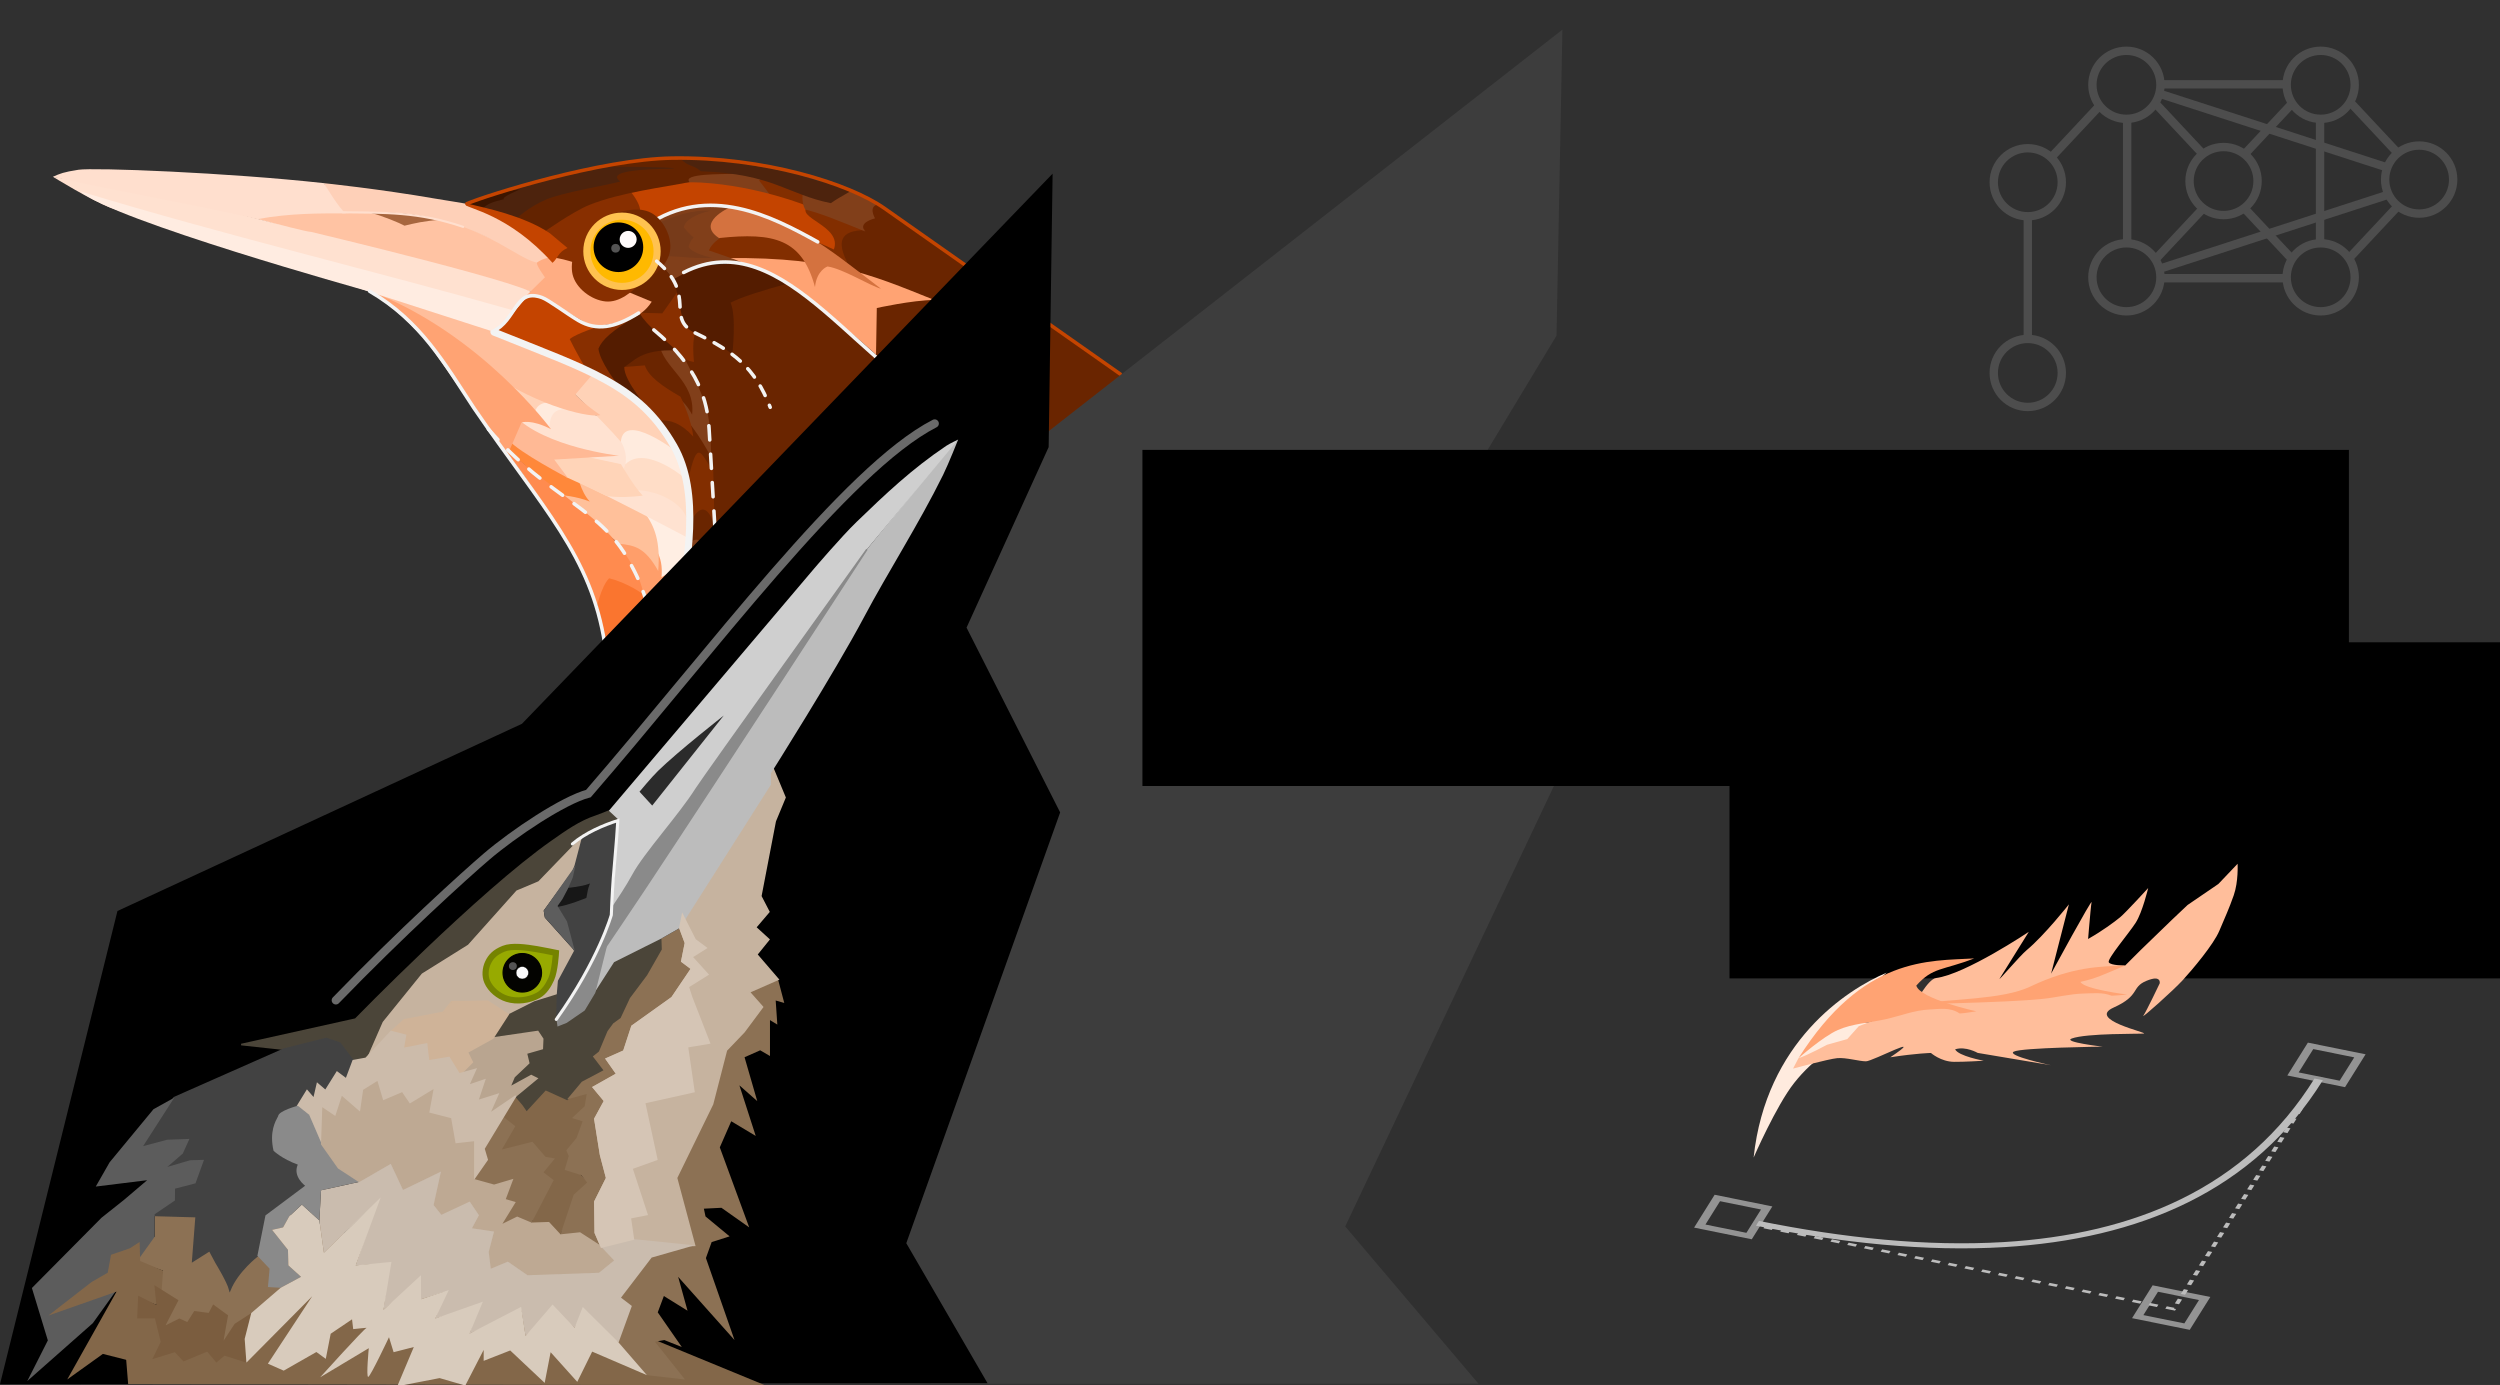 <?xml version="1.0" encoding="UTF-8" standalone="no"?>
<!-- Created with Inkscape (http://www.inkscape.org/) -->

<svg
   xmlns:dc="http://purl.org/dc/elements/1.1/"
   xmlns:cc="http://creativecommons.org/ns#"
   xmlns:rdf="http://www.w3.org/1999/02/22-rdf-syntax-ns#"
   xmlns:svg="http://www.w3.org/2000/svg"
   xmlns="http://www.w3.org/2000/svg"
   xmlns:sodipodi="http://sodipodi.sourceforge.net/DTD/sodipodi-0.dtd"
   xmlns:inkscape="http://www.inkscape.org/namespaces/inkscape"
   width="156.162mm"
   height="86.527mm"
   viewBox="0 0 156.162 86.527"
   version="1.1"
   id="svg8"
   inkscape:version="0.92.3 (2405546, 2018-03-11)"
   sodipodi:docname="situ_bird.svg"
   inkscape:export-filename="/home/ssv/work/AnalysisSitus/src/exe/resources/asitus/splash.png"
   inkscape:export-xdpi="96"
   inkscape:export-ydpi="96">
  <rect x="0" y="0" width="156.162" height="86.527" fill="#333333" stroke="none"/>
  <defs
     id="defs2" />
  <sodipodi:namedview
     id="base"
     pagecolor="#ffffff"
     bordercolor="#666666"
     borderopacity="1.0"
     inkscape:pageopacity="0.0"
     inkscape:pageshadow="2"
     inkscape:zoom="1"
     inkscape:cx="508.8658"
     inkscape:cy="16.342181"
     inkscape:document-units="mm"
     inkscape:current-layer="layer1"
     showgrid="false"
     inkscape:window-width="1853"
     inkscape:window-height="1025"
     inkscape:window-x="67"
     inkscape:window-y="27"
     inkscape:window-maximized="1"
     inkscape:snap-global="true"
     showguides="true" />
  <g
     inkscape:label="Layer 1"
     inkscape:groupmode="layer"
     id="layer1"
     transform="translate(-392.378,-374.834)">
    <rect
       style="fill:#303030;fill-opacity:1;stroke:none;stroke-width:0.183;stroke-linecap:round;stroke-miterlimit:4;stroke-dasharray:none;stroke-opacity:1"
       id="rect5572-4"
       width="156.162"
       height="86.459"
       x="392.378"
       y="374.834" />
    <path
       style="fill:#6a2500;fill-opacity:1;stroke:none;stroke-width:0.138px;stroke-linecap:butt;stroke-linejoin:miter;stroke-opacity:1"
       d="m 447.327,387.599 19.528,13.834 -26.918,28.492 -9.815,-14.644 4.206,-17.037 8.655,-10.514 z"
       id="path22212"
       inkscape:connector-curvature="0" />
    <path
       style="fill:#ffceb0;fill-opacity:1;stroke:none;stroke-width:0.235px;stroke-linecap:butt;stroke-linejoin:miter;stroke-opacity:1"
       d="m 435.16,437.759 c -0.454,-0.473 -1.098,-0.753 -1.098,-0.753 0,0 -0.389,0.453 -0.667,0.955 0.287,0.948 0.551,2.072 0.788,3.679 0.152,-0.505 0.527,-0.439 0.704,-0.607 0.325,-0.31 0.502,-0.449 1.068,0.422 -0.386,-1.546 -0.605,-2.501 -0.795,-3.695 z"
       id="path5814-1-5-6-9-3-9-7-2-2-0-6-15-90-8-4"
       inkscape:connector-curvature="0"
       sodipodi:nodetypes="ccccsccc"
       inkscape:transform-center-x="-1.4502972"
       inkscape:transform-center-y="-2.1265963" />
    <path
       style="fill:#ffdcc6;fill-opacity:1;stroke:none;stroke-width:0.35px;stroke-linecap:butt;stroke-linejoin:miter;stroke-opacity:1"
       d="m 433.861,439.998 c 0.11,-0.849 0.308,-1.466 0.726,-1.586 0.81,-0.233 -1.109,-1.292 -2.325,-3.426 0,0 -0.906,1.497 -1.727,0.443 0.135,0.93 -1.011,1.354 -1.011,1.354 0.21,0.8 0.36,1.499 1.15,3.241 0,0 0.605,-0.437 0.757,-1.068 0.937,-0.358 1.068,0.107 2.431,1.042 z"
       id="path5814-1-5-6-9-3-9-2-8-3-0"
       inkscape:connector-curvature="0"
       sodipodi:nodetypes="cscccccc" />
    <path
       style="fill:#fff3ec;fill-opacity:1;stroke:none;stroke-width:0.379px;stroke-linecap:butt;stroke-linejoin:miter;stroke-opacity:1"
       d="m 436.479,439.689 c 0,0 -1.638,-2.308 -2.621,-3.999 l -1.005,-2.443 -3.588,-0.256 c 0.358,0.971 -0.577,2.273 -0.006,4.317 2.217,-1.923 2.669,0.386 2.669,0.386 1.58,-1.185 4.552,1.995 4.552,1.995 z"
       id="path5814-1-5-6-9-3-0-9-3-3"
       inkscape:connector-curvature="0"
       sodipodi:nodetypes="ccccccc" />
    <path
       style="fill:#ffc09a;fill-opacity:1;stroke:none;stroke-width:0.266px;stroke-linecap:butt;stroke-linejoin:miter;stroke-opacity:1"
       d="m 442.373,438.543 c 0,0 -3.267,0.105 -1.717,1.859 -1.439,-0.05 -1.813,0.276 -0.359,3.779 -1.699,-1.983 -2.875,-4.066 -5.755,-4.918 0.059,-2.704 -1.855,-5.625 -2.071,-9.013 0,0 0.638,2.403 1.339,3.403 0.694,0.992 1.733,1.714 2.726,2.415 0.864,0.609 1.805,1.119 2.781,1.533 0.981,0.416 3.057,0.942 3.057,0.942 z"
       id="path5814-1-5-6-9-3-8-7-1-1-0"
       inkscape:connector-curvature="0"
       sodipodi:nodetypes="cccccaaacc" />
    <path
       style="fill:#fff3ec;fill-opacity:1;stroke:none;stroke-width:0.302px;stroke-linecap:butt;stroke-linejoin:miter;stroke-opacity:1"
       d="m 439.059,433.664 c -0.49,-0.64 -1.365,-1.184 -1.365,-1.184 0,0 -0.845,0.386 -1.509,0.731 -0.232,1.177 -0.181,1.679 -0.033,3.517 0.599,-0.513 1.575,-0.042 1.575,-0.042 0,0 0.914,-0.608 1.324,0.294 0.111,-1.607 0.135,-2.217 0.009,-3.315 z"
       id="path5814-1-5-6-9-3-9-7-2-2-0-6-15-1-2-0-9-4"
       inkscape:connector-curvature="0"
       sodipodi:nodetypes="cccccccc"
       inkscape:transform-center-x="-0.027152647"
       inkscape:transform-center-y="-0.05159068" />
    <path
       style="fill:#ffc09a;fill-opacity:1;stroke:none;stroke-width:0.255px;stroke-linecap:butt;stroke-linejoin:miter;stroke-opacity:1"
       d="m 435.95,432.321 c -0.561,-0.452 -1.356,-0.72 -1.356,-0.72 0,0 -0.481,0.432 -0.824,0.912 0.354,0.905 0.681,1.979 0.973,3.514 0.267,-0.684 0.608,-0.672 0.953,-0.706 0.346,-0.035 0.696,-0.114 1.237,0.529 -0.477,-1.477 -0.747,-2.389 -0.982,-3.529 z"
       id="path5814-1-5-6-9-3-9-7-2-2-0-6-15-90-9"
       inkscape:connector-curvature="0"
       sodipodi:nodetypes="ccccsccc"
       inkscape:transform-center-x="-1.7917844"
       inkscape:transform-center-y="-2.031215" />
    <path
       style="fill:#ffebde;fill-opacity:1;stroke:none;stroke-width:0.235px;stroke-linecap:butt;stroke-linejoin:miter;stroke-opacity:1"
       d="m 441.019,437.04 c 0,0 -2.87,0.093 -1.508,1.652 -1.264,-0.044 -2.16,-0.147 -0.883,2.967 -1.492,-1.762 -2.631,-3.045 -3.764,-4.659 -1.41,-2.008 -2.352,-4.321 -2.542,-7.332 0,0 0.56,2.136 1.176,3.025 0.61,0.881 1.522,1.524 2.394,2.146 0.759,0.542 1.586,0.995 2.442,1.363 0.861,0.37 2.685,0.837 2.685,0.837 z"
       id="path5814-1-5-6-9-3-8-7-1-1"
       inkscape:connector-curvature="0"
       sodipodi:nodetypes="cccscaaacc" />
    <path
       style="fill:#ffebde;fill-opacity:1;stroke:none;stroke-width:0.235px;stroke-linecap:butt;stroke-linejoin:miter;stroke-opacity:1"
       d="m 435.947,440.166 c 0,0 -3.524,-0.509 -4.106,0.301 0,0 0.75,1.288 2.027,4.401 -3.348,-3.955 -6.275,-6.642 -6.618,-12.074 0,0 0.825,1.964 1.426,2.834 0.601,0.87 1.299,1.702 2.145,2.337 0.73,0.548 1.595,0.904 2.453,1.217 0.581,0.212 1.063,0.65 1.801,0.442 0.301,0.145 0.873,0.54 0.873,0.54 z"
       id="path5814-1-5-6-9-3-8-7-1"
       inkscape:connector-curvature="0"
       sodipodi:nodetypes="ccccaaacc" />
    <path
       style="fill:#ffebde;fill-opacity:1;stroke:none;stroke-width:0.235px;stroke-linecap:butt;stroke-linejoin:miter;stroke-opacity:1"
       d="m 434.059,435.725 c 0,0 -0.626,-1.519 -1.198,-2.641 l -0.584,-1.622 -2.086,-0.17 c 0.208,0.644 -0.336,1.509 -0.003,2.866 1.288,-1.276 3.871,1.567 3.871,1.567 z"
       id="path5814-1-5-6-9-3-0-9-3"
       inkscape:connector-curvature="0"
       sodipodi:nodetypes="cccccc" />
    <path
       style="fill:#ffddc7;fill-opacity:1;stroke:none;stroke-width:0.302px;stroke-linecap:butt;stroke-linejoin:miter;stroke-opacity:1"
       d="m 430.278,430.76 c -0.49,-0.64 -1.365,-1.184 -1.365,-1.184 0,0 -0.845,0.386 -1.509,0.731 -0.232,1.177 -0.181,1.679 -0.033,3.517 0.599,-0.513 1.575,-0.042 1.575,-0.042 0,0 0.914,-0.608 1.324,0.294 0.111,-1.607 0.135,-2.217 0.009,-3.315 z"
       id="path5814-1-5-6-9-3-9-7-2-2-0-6-15-1-2-0-9"
       inkscape:connector-curvature="0"
       sodipodi:nodetypes="cccccccc"
       inkscape:transform-center-x="-0.027199314"
       inkscape:transform-center-y="-0.05159157" />
    <path
       style="fill:#ffddc7;fill-opacity:1;stroke:none;stroke-width:0.302px;stroke-linecap:butt;stroke-linejoin:miter;stroke-opacity:1"
       d="m 434.992,430.177 c -0.681,-0.432 -1.689,-0.641 -1.689,-0.641 0,0 -0.66,0.654 -1.165,1.206 0.188,1.185 0.409,1.639 1.182,3.313 0.386,-0.688 1.464,-0.582 1.464,-0.582 0,0 0.648,-0.885 1.344,-0.18 -0.45,-1.547 -0.638,-2.127 -1.135,-3.115 z"
       id="path5814-1-5-6-9-3-9-7-2-2-0-6-15-1-2-0"
       inkscape:connector-curvature="0"
       sodipodi:nodetypes="cccccccc"
       inkscape:transform-center-x="-0.099913529"
       inkscape:transform-center-y="0.006870789" />
    <path
       style="fill:#ffddc7;fill-opacity:1;stroke:none;stroke-width:0.18px;stroke-linecap:butt;stroke-linejoin:miter;stroke-opacity:1"
       d="m 428.312,437.201 c 0.546,-0.248 0.431,-0.565 0.807,-0.799 0.361,-0.024 1.631,0.535 1.631,0.535 -0.382,-0.491 -1.067,-0.737 -1.146,-1.474 0,0 -0.094,-0.797 0.577,-0.685 0,0 -0.509,-0.259 -0.622,-0.469 -0.22,-0.412 0.006,-1.348 0.006,-1.348 0,0 -0.896,-0.203 -1.199,-0.466 -0.494,-0.428 -0.804,-1.633 -0.804,-1.633 -0.299,0.775 -0.258,1.157 -0.134,2.615 0.166,1.257 0.506,2.725 1.085,3.748 z"
       id="path5814-1-5-5-1-7-5-6-8-1"
       inkscape:connector-curvature="0"
       sodipodi:nodetypes="cccccscscccc" />
    <path
       style="fill:#ffc09a;fill-opacity:1;stroke:none;stroke-width:0.35px;stroke-linecap:butt;stroke-linejoin:miter;stroke-opacity:1"
       d="m 430.945,432.608 c 0.474,-0.712 0.925,-1.178 1.353,-1.101 0.83,0.15 -0.423,-1.649 -0.569,-4.101 0,0 -1.475,0.942 -1.745,-0.367 -0.291,0.894 -1.506,0.767 -1.506,0.767 -0.166,0.811 -0.34,1.503 -0.403,3.416 0,0 0.736,-0.124 1.152,-0.623 0.998,0.094 0.91,0.569 1.719,2.01 z"
       id="path5814-1-5-6-9-3-9-2-8-3"
       inkscape:connector-curvature="0"
       sodipodi:nodetypes="cscccccc" />
    <path
       style="fill:#ffac7f;fill-opacity:1;stroke:none;stroke-width:0.144px;stroke-linecap:butt;stroke-linejoin:miter;stroke-opacity:1"
       d="m 427.964,436.714 c 0.393,-0.221 0.31,-0.503 0.581,-0.711 0.26,-0.021 1.175,0.476 1.175,0.476 -0.275,-0.436 -0.768,-0.655 -0.825,-1.31 0,0 -0.068,-0.708 0.415,-0.609 0,0 -0.367,-0.23 -0.448,-0.417 -0.159,-0.367 0.004,-1.198 0.004,-1.198 0,0 -0.646,-0.181 -0.864,-0.414 -0.356,-0.381 -0.579,-1.452 -0.579,-1.452 -0.215,0.689 -0.186,1.029 -0.096,2.324 0.12,1.117 0.365,2.422 0.781,3.332 z"
       id="path5814-1-5-5-1-7-5-6-8"
       inkscape:connector-curvature="0"
       sodipodi:nodetypes="cccccscscccc" />
    <path
       style="fill:#ffac7f;fill-opacity:1;stroke:none;stroke-width:0.302px;stroke-linecap:butt;stroke-linejoin:miter;stroke-opacity:1"
       d="m 430.438,428.719 c -0.427,-0.684 -1.246,-1.309 -1.246,-1.309 0,0 -0.877,0.304 -1.572,0.584 -0.343,1.15 -0.34,1.654 -0.367,3.498 0.645,-0.453 0.875,0.742 0.875,0.742 0,0 0.327,-0.799 0.691,-0.882 0.257,0.003 0.516,0.525 0.516,0.525 0.436,-0.385 0.697,-0.099 0.78,0.141 0.263,-1.59 0.345,-2.194 0.324,-3.3 z"
       id="path5814-1-5-6-9-3-9-7-2-2-0-6-15-1-2-9"
       inkscape:connector-curvature="0"
       sodipodi:nodetypes="cccccccccc"
       inkscape:transform-center-x="-3.2257683"
       inkscape:transform-center-y="-1.0146339" />
    <path
       style="fill:#ff9c69;fill-opacity:1;stroke:none;stroke-width:0.235px;stroke-linecap:butt;stroke-linejoin:miter;stroke-opacity:1"
       d="m 437.638,427.424 c 0.858,0.169 2.298,2.501 2.298,2.501 -0.955,-3.641 -1.006,-4.694 -1.549,-7.486 -0.121,0.024 -0.828,-1.488 -1.335,-1.369 -0.423,0.099 -1.291,0.036 -1.617,0.72 -0.277,0.581 -0.201,1.864 -0.181,2.303 0.066,1.424 0.346,4.133 0.441,5.867 0.456,-1 1.066,-2.445 1.943,-2.535 z"
       id="path5814-1-5-6-9-3-8-6-8-8-1-4-9"
       inkscape:connector-curvature="0"
       sodipodi:nodetypes="cccsssccc" />
    <path
       style="fill:#ffc09a;fill-opacity:1;stroke:none;stroke-width:0.235px;stroke-linecap:butt;stroke-linejoin:miter;stroke-opacity:1"
       d="m 436.362,428.569 c -0.454,-0.473 -1.098,-0.753 -1.098,-0.753 0,0 -0.389,0.453 -0.667,0.955 0.287,0.948 0.551,2.072 0.788,3.679 0.216,-0.716 0.492,-0.703 0.771,-0.74 0.28,-0.036 0.563,-0.119 1.001,0.554 -0.386,-1.546 -0.605,-2.501 -0.795,-3.695 z"
       id="path5814-1-5-6-9-3-9-7-2-2-0-6-15-90"
       inkscape:connector-curvature="0"
       sodipodi:nodetypes="ccccsccc"
       inkscape:transform-center-x="-1.4502946"
       inkscape:transform-center-y="-2.1266038" />
    <path
       style="fill:#ffebde;fill-opacity:1;stroke:none;stroke-width:0.235px;stroke-linecap:butt;stroke-linejoin:miter;stroke-opacity:1"
       d="m 439.48,434.808 -1.437,-2.911 -4.138,-2.017 0.575,1.139 c 0.208,0.644 1.379,1.53 1.14,2.803 1.288,-1.276 3.86,0.985 3.86,0.985 z"
       id="path5814-1-5-6-9-3-0-9-6"
       inkscape:connector-curvature="0"
       sodipodi:nodetypes="cccccc" />
    <path
       style="fill:#ffc09a;fill-opacity:1;stroke:none;stroke-width:0.35px;stroke-linecap:butt;stroke-linejoin:miter;stroke-opacity:1"
       d="m 434.594,429.648 c 1.504,-2.26 0.997,-1.622 0.783,-5.202 0,0 -1.475,0.942 -1.745,-0.367 -0.291,0.894 -1.506,0.767 -1.506,0.767 -0.166,0.811 -0.34,1.503 -0.403,3.416 0,0 0.736,-0.124 1.152,-0.623 0.998,0.094 0.91,0.569 1.719,2.01 z"
       id="path5814-1-5-6-9-3-9-2-8"
       inkscape:connector-curvature="0"
       sodipodi:nodetypes="ccccccc" />
    <path
       style="fill:#ff8e54;fill-opacity:1;stroke:none;stroke-width:0.235px;stroke-linecap:butt;stroke-linejoin:miter;stroke-opacity:1"
       d="m 436.305,423.224 c -0.185,-1.055 -0.912,-2.811 -0.912,-2.811 -1.206,0.125 -2.451,1.534 -2.818,1.975 -0.469,1.536 -0.644,2.31 -0.715,3.933 0.245,-0.467 0.335,-0.822 1.104,-1.32 0.717,0.353 0.972,0.744 0.972,0.744 0,0 0.235,-0.711 1.285,-1.189 0.572,0.624 0.922,1.612 1.148,2.167 -0.168,-2.035 -0.17,-2.308 -0.063,-3.498 z"
       id="path5814-1-5-6-9-3-9-7-2-2-0-6-15-6-4"
       inkscape:connector-curvature="0"
       sodipodi:nodetypes="cccccccccc"
       inkscape:transform-center-x="-1.7826785"
       inkscape:transform-center-y="-1.8314766" />
    <path
       style="fill:#ffac7f;fill-opacity:1;stroke:none;stroke-width:0.302px;stroke-linecap:butt;stroke-linejoin:miter;stroke-opacity:1"
       d="m 434.704,428.203 c -0.585,-0.555 -1.534,-0.955 -1.534,-0.955 0,0 -0.773,0.514 -1.375,0.959 -0.044,1.199 0.085,1.687 0.52,3.478 0.511,-0.601 1.549,-0.289 1.549,-0.289 0,0 0.807,-0.744 1.353,0.082 -0.143,-1.605 -0.215,-2.211 -0.513,-3.276 z"
       id="path5814-1-5-6-9-3-9-7-2-2-0-6-15-1-2"
       inkscape:connector-curvature="0"
       sodipodi:nodetypes="cccccccc"
       inkscape:transform-center-x="-2.9211461"
       inkscape:transform-center-y="-1.8475868" />
    <path
       style="fill:#ff8e54;fill-opacity:1;stroke:none;stroke-width:0.235px;stroke-linecap:butt;stroke-linejoin:miter;stroke-opacity:1"
       d="m 431.84,426.449 c -0.185,-1.055 -0.912,-2.811 -0.912,-2.811 -1.206,0.125 -2.394,1.508 -2.761,1.949 -0.469,1.536 -0.702,2.336 -0.772,3.959 0.245,-0.467 0.802,-1.497 1.571,-1.996 -0.093,0.873 0.505,1.42 0.505,1.42 0,0 0.692,-0.067 1.285,-1.189 0.572,0.624 0.922,1.612 1.148,2.167 -0.168,-2.035 -0.17,-2.308 -0.063,-3.498 z"
       id="path5814-1-5-6-9-3-9-7-2-2-0-6-15-6"
       inkscape:connector-curvature="0"
       sodipodi:nodetypes="ccccccccc"
       inkscape:transform-center-x="-1.7826748"
       inkscape:transform-center-y="-1.8314726" />
    <path
       style="fill:#822e00;fill-opacity:1;stroke:none;stroke-width:0.291px;stroke-linecap:butt;stroke-linejoin:miter;stroke-opacity:1"
       d="m 438.244,389.223 c -3.192,0.884 -1.363,1.821 -1.363,1.821 0,0 4.021,-0.124 6.45,0.227 -1.816,-0.915 -1.057,-1.31 0.634,-1.476 -2.527,-0.261 -3.322,-0.352 -5.722,-0.572 z"
       id="path5814-1-5-6-9-3-9-7-2-2-0-6-1"
       inkscape:connector-curvature="0"
       sodipodi:nodetypes="cccccc"
       inkscape:transform-center-x="2.2394813"
       inkscape:transform-center-y="-2.1511297" />
    <path
       style="fill:#813f1a;fill-opacity:1;stroke:none;stroke-width:0.235px;stroke-linecap:butt;stroke-linejoin:miter;stroke-opacity:1"
       d="m 434.922,386.236 c 0,0 5.434,0.334 7.353,1.392 -0.24,-0.337 -2.43,-1.57 -2.43,-1.57 0,0 1.344,-0.209 1.899,-0.35 -1.962,-0.508 -3.759,-0.922 -5.34,-0.987 -0.737,0.425 0.06,0.573 -1.482,1.514 z"
       id="path5814-1-5-6-9-3-9-7-2-2-0-6-9-4-91"
       inkscape:connector-curvature="0"
       sodipodi:nodetypes="cccccc"
       inkscape:transform-center-x="1.7282644"
       inkscape:transform-center-y="-1.8172132" />
    <path
       style="fill:#ffa373;fill-opacity:1;stroke:none;stroke-width:0.235px;stroke-linecap:butt;stroke-linejoin:miter;stroke-opacity:1"
       d="m 447.095,397.203 0.052,-3.129 c 0,0 2.194,-0.488 3.588,-0.503 -4.115,-1.646 -6.675,-2.838 -14.405,-2.587 0,0 1.371,-0.038 3.051,0.485 1.165,0.363 2.571,1.088 3.391,1.905 0.663,0.661 1.566,1.308 2.432,2.059 0.982,0.852 1.891,1.77 1.891,1.77 z"
       id="path5814-1-5-6-9-3-8-7"
       inkscape:connector-curvature="0"
       sodipodi:nodetypes="ccccsssc" />
    <path
       style="fill:#813f1a;fill-opacity:1;stroke:none;stroke-width:0.235px;stroke-linecap:butt;stroke-linejoin:miter;stroke-opacity:1"
       d="m 434.428,392.347 c 1.689,-0.932 2.739,-1.315 4.668,-0.939 -0.325,-0.237 -2.438,-0.928 -2.438,-0.928 0.191,-0.485 0.729,-0.79 0.729,-0.79 -0.529,-0.22 -0.585,-0.696 -0.585,-0.696 0,0 0.204,-0.953 1.547,-1.196 -2.065,-0.117 -3.256,-0.289 -5.446,1.137 0,0 -0.325,1.598 0.554,2.315 0.544,0.444 0.816,0.818 0.971,1.097 z"
       id="path5814-1-5-6-9-3-9-7-2-2-0-6-9-4-9"
       inkscape:connector-curvature="0"
       sodipodi:nodetypes="cccccccsc"
       inkscape:transform-center-x="1.894183"
       inkscape:transform-center-y="-1.7022991" />
    <path
       style="fill:#6a2500;fill-opacity:1;stroke:none;stroke-width:0.235px;stroke-linecap:butt;stroke-linejoin:miter;stroke-opacity:1"
       d="m 437.017,406.618 c -1.232,-1.899 -1.947,-0.561 -1.947,-0.561 0,0 0.297,2.565 0.227,4.188 0.695,-1.327 1.597,-0.848 1.952,0.211 -0.029,-1.671 -0.177,-2.256 -0.231,-3.838 z"
       id="path5814-1-5-6-9-3-9-7-2-2-0-6-9"
       inkscape:connector-curvature="0"
       sodipodi:nodetypes="cccccc"
       inkscape:transform-center-x="-1.7826752"
       inkscape:transform-center-y="-1.8314715" />
    <path
       style="fill:#822e00;fill-opacity:1;stroke:none;stroke-width:0.235px;stroke-linecap:butt;stroke-linejoin:miter;stroke-opacity:1"
       d="m 436.919,403.866 c -1.232,-1.899 -1.947,-0.561 -1.947,-0.561 0,0 0.577,2.565 0.506,4.188 0.695,-1.327 1.17,-0.907 1.526,0.152 -0.029,-1.671 -0.03,-2.197 -0.084,-3.779 z"
       id="path5814-1-5-6-9-3-9-7-2-2-0-6"
       inkscape:connector-curvature="0"
       sodipodi:nodetypes="cccccc"
       inkscape:transform-center-x="-1.7826792"
       inkscape:transform-center-y="-1.8314728" />
    <path
       style="fill:#6a2500;fill-opacity:1;stroke:none;stroke-width:0.235px;stroke-linecap:butt;stroke-linejoin:miter;stroke-opacity:1"
       d="m 436.764,402.083 c -1.779,-1.399 -3.229,-1.05 -3.229,-1.05 0,0 1.374,2.241 1.832,3.8 0.582,-2.764 0.806,-1.585 1.484,-0.697 -0.124,-2.107 0.146,-0.285 -0.087,-2.053 z"
       id="path5814-1-5-6-9-3-9-7-2-2-0"
       inkscape:connector-curvature="0"
       sodipodi:nodetypes="ccccc"
       inkscape:transform-center-x="-0.92011902"
       inkscape:transform-center-y="-2.110589" />
    <path
       style="fill:#813f1a;fill-opacity:1;stroke:none;stroke-width:0.235px;stroke-linecap:butt;stroke-linejoin:miter;stroke-opacity:1"
       d="m 436.307,396.056 -3.147,0.568 1.168,1.62 0.029,2.296 c 0.722,-0.11 1.884,1.812 2.433,2.831 0.003,-2.656 -0.345,-3.449 -1.041,-5.155 z"
       id="path5814-1-5-6-9-3-9-7-2-2-1"
       inkscape:connector-curvature="0"
       sodipodi:nodetypes="ccccccc"
       inkscape:transform-center-x="-0.92012817"
       inkscape:transform-center-y="-2.110592" />
    <path
       style="fill:#6a2500;fill-opacity:1;stroke:none;stroke-width:0.235px;stroke-linecap:butt;stroke-linejoin:miter;stroke-opacity:1"
       d="m 433.562,396.262 -3,0.737 1.021,1.451 2.17,1.09 c 0.722,-0.11 1.308,0.177 1.858,1.197 0.231,-2.136 -1.882,-2.931 -2.049,-4.476 z"
       id="path5814-1-5-6-9-3-9-7-2-2"
       inkscape:connector-curvature="0"
       sodipodi:nodetypes="cccccc"
       inkscape:transform-center-x="-0.92012642"
       inkscape:transform-center-y="-2.1105943" />
    <path
       style="fill:#6a2500;fill-opacity:1;stroke:none;stroke-width:0.235px;stroke-linecap:butt;stroke-linejoin:miter;stroke-opacity:1"
       d="m 437.311,401.732 c 0.286,-0.917 0.558,-2.822 0.558,-2.822 -0.107,-1.16 -0.755,-1.894 -0.735,-2.605 l -1.664,-0.825 -0.33,1.743 c 0,0 0.786,1.469 1.241,2.703 0.582,0.442 0.708,0.724 0.931,1.805 z"
       id="path5814-1-5-6-9-3-9-7-2"
       inkscape:connector-curvature="0"
       sodipodi:nodetypes="ccccccc" />
    <path
       style="fill:#ff8343;fill-opacity:1;stroke:none;stroke-width:0.235px;stroke-linecap:butt;stroke-linejoin:miter;stroke-opacity:1"
       d="m 433.239,416.545 c 0,0 -0.054,-1.308 0.539,-1.69 0.353,0.195 0.488,1.436 0.488,1.436 0,0 0.767,-2.678 0.914,-4.478 0.045,-0.55 -1.07,0.459 -2.277,0.675 0.32,2.423 0.135,1.896 0.336,4.057 z"
       id="path5814-1-5-6-9-3-8-6-8-89"
       inkscape:connector-curvature="0"
       sodipodi:nodetypes="cccscc" />
    <path
       style="fill:#813f1a;fill-opacity:1;stroke:none;stroke-width:0.235px;stroke-linecap:butt;stroke-linejoin:miter;stroke-opacity:1"
       d="m 436.947,409.501 c -1.232,-1.899 -1.636,-0.374 -1.636,-0.374 0,0 -0.617,5.246 -1.062,7.16 0.695,-1.327 2.885,-2.573 3.24,-1.514 -0.029,-1.671 -0.135,-2.713 -0.189,-4.295 z"
       id="path5814-1-5-6-9-3-9-7-2-2-0-6-9-4"
       inkscape:connector-curvature="0"
       sodipodi:nodetypes="cccccc"
       inkscape:transform-center-x="-1.7826802"
       inkscape:transform-center-y="-1.8314719" />
    <path
       style="fill:#ff9e6a;fill-opacity:1;stroke:none;stroke-width:0.235px;stroke-linecap:butt;stroke-linejoin:miter;stroke-opacity:1"
       d="m 433.052,414.425 c 0,0 0.278,-1.849 0.871,-2.231 0.457,0.236 0.862,0.979 0.862,0.979 0,0 0.532,-1.28 0.27,-3.917 -0.208,-2.096 -2.483,0.168 -4.293,-0.842 1.131,1.966 1.943,3.185 2.289,6.011 z"
       id="path5814-1-5-6-9-3-8-6-8-6"
       inkscape:connector-curvature="0"
       sodipodi:nodetypes="cccscc" />
    <path
       style="fill:#ffeee3;fill-opacity:1;stroke:none;stroke-width:0.366px;stroke-linecap:butt;stroke-linejoin:miter;stroke-opacity:1"
       d="m 433.699,410.885 c 1.416,-0.764 1.669,-1.519 1.579,-2.516 -0.156,-0.126 -4.405,-6.432 -4.405,-6.432 l -0.655,-0.652 -0.296,0.796 2.341,5.894 c 0.995,0.899 1.562,1.525 1.437,2.909 z"
       id="path5814-1-5-6-9-3-9-2-0"
       inkscape:connector-curvature="0"
       sodipodi:nodetypes="ccccccc" />
    <path
       style="fill:#ffc09a;fill-opacity:1;stroke:none;stroke-width:0.35px;stroke-linecap:butt;stroke-linejoin:miter;stroke-opacity:1"
       d="m 433.493,410.498 c 0.146,-1.85 -0.213,-2.781 -0.875,-3.677 -0.147,0 -5.949,-2.793 -5.949,-2.793 l -0.694,-0.12 0.366,1.005 4.706,3.887 c 0.998,0.094 1.638,0.257 2.446,1.698 z"
       id="path5814-1-5-6-9-3-9-2"
       inkscape:connector-curvature="0"
       sodipodi:nodetypes="ccccccc" />
    <path
       style="fill:#ff883a;fill-opacity:1;stroke:none;stroke-width:0.235px;stroke-linecap:butt;stroke-linejoin:miter;stroke-opacity:1"
       d="m 429.223,406.167 c -0.588,-0.617 -0.798,-1.758 -0.798,-1.758 l -3.962,-1.896 -0.462,-0.082 0.244,0.682 3.134,2.639 c 0,0 1.022,0.077 1.845,0.415 z"
       id="path5814-1-5-6-9-3-9"
       inkscape:connector-curvature="0"
       sodipodi:nodetypes="ccccccc" />
    <path
       style="fill:#ff9c69;fill-opacity:1;stroke:none;stroke-width:0.235px;stroke-linecap:butt;stroke-linejoin:miter;stroke-opacity:1"
       d="m 430.928,423.804 c 0.058,0.935 0.869,2.755 0.869,2.755 0.081,-0.438 0.21,-1.574 0.492,-2.928 0.404,-1.938 0.97,-4.332 0.862,-5.853 -0.31,-0.047 -2.325,0.864 -3.332,2.082 -0.26,1.402 -1.08,4.004 -1.581,5.667 0.769,-0.785 1.834,-1.936 2.69,-1.723 z"
       id="path5814-1-5-6-9-3-8-6-8-8-1-4"
       inkscape:connector-curvature="0"
       sodipodi:nodetypes="ccscccc" />
    <path
       style="fill:#e68351;fill-opacity:1;stroke:none;stroke-width:0.235px;stroke-linecap:butt;stroke-linejoin:miter;stroke-opacity:1"
       d="m 429.947,423.828 c 0,0 0.444,-1.558 1.038,-1.94 0.166,0.922 0.81,1.779 0.81,1.779 0.073,-1.081 0.813,-2.527 0.332,-5.071 -0.313,-0.011 -1.608,0.723 -2.467,2.049 0.401,0.653 0.591,1.472 0.286,3.182 z"
       id="path5814-1-5-6-9-3-8-6-8-8-1"
       inkscape:connector-curvature="0"
       sodipodi:nodetypes="cccccc" />
    <path
       style="fill:#b65d2d;fill-opacity:1;stroke:none;stroke-width:0.241px;stroke-linecap:butt;stroke-linejoin:miter;stroke-opacity:1"
       d="m 429.806,420.445 c 1.372,-0.946 3.05,-3.239 2.902,-4.7 0,0 -2.05,0.775 -2.535,1.806 -0.144,1.288 -0.212,1.765 -0.367,2.894 z"
       id="path5814-1-5-6-9-3-8-6-8-8-4-3"
       inkscape:connector-curvature="0"
       sodipodi:nodetypes="cccc" />
    <path
       style="fill:#d26d38;fill-opacity:1;stroke:none;stroke-width:0.235px;stroke-linecap:butt;stroke-linejoin:miter;stroke-opacity:1"
       d="m 430.167,417.965 c 0,0 0.735,-1.184 1.329,-1.565 1.06,0.506 1.663,1.613 1.663,1.613 0.073,-1.081 0.231,-1.82 -0.104,-4.323 -0.313,-0.011 -2.065,-0.566 -3.007,0.22 0.151,1.672 0.425,2.345 0.12,4.055 z"
       id="path5814-1-5-6-9-3-8-6-8-8"
       inkscape:connector-curvature="0"
       sodipodi:nodetypes="cccccc" />
    <path
       style="fill:#fa752f;fill-opacity:1;stroke:none;stroke-width:0.235px;stroke-linecap:butt;stroke-linejoin:miter;stroke-opacity:1"
       d="m 430.121,415.281 c 0,0 0.59,-1.308 1.183,-1.69 1.06,0.506 1.902,1.602 1.902,1.602 0,0 0.033,-1.986 -1.289,-4.686 -0.926,-1.892 -1.402,-1.495 -3.212,-2.505 0.32,2.423 1.112,4.245 1.417,7.279 z"
       id="path5814-1-5-6-9-3-8-6-8"
       inkscape:connector-curvature="0"
       sodipodi:nodetypes="cccscc" />
    <path
       style="fill:#ff8b4f;fill-opacity:1;stroke:none;stroke-width:0.235px;stroke-linecap:butt;stroke-linejoin:miter;stroke-opacity:1"
       d="m 429.628,412.86 c 0,0 0.299,-1.404 0.798,-1.903 1.143,0.27 2.149,1.008 2.149,1.008 0,0 -0.185,-1.842 -2.539,-4.169 -1.498,-1.481 -4.628,-3.544 -6.484,-5.352 3.151,4.157 5.135,7.515 6.076,10.416 z"
       id="path5814-1-5-6-9-3-8-6"
       inkscape:connector-curvature="0"
       sodipodi:nodetypes="cccscc" />
    <path
       style="fill:#882f00;fill-opacity:1;stroke:none;stroke-width:0.235px;stroke-linecap:butt;stroke-linejoin:miter;stroke-opacity:1"
       d="m 435.806,395.621 -1.241,-2.978 -2.405,1.821 1.522,1.455 c 0,0 0.963,1.358 2.044,1.526 -0.136,-1.375 0.079,-1.823 0.079,-1.823 z"
       id="path5814-1-5-6-9-3-74-4"
       inkscape:connector-curvature="0"
       sodipodi:nodetypes="cccccc" />
    <path
       style="fill:#6a2500;fill-opacity:1;stroke:none;stroke-width:0.235px;stroke-linecap:butt;stroke-linejoin:miter;stroke-opacity:1"
       d="m 434.765,392.97 c -0.249,-0.759 -1.233,-1.768 -1.233,-1.768 l -1.953,1.789 0.777,1.381 1.393,0.035 z"
       id="path5814-1-5-6-9-3-74"
       inkscape:connector-curvature="0"
       sodipodi:nodetypes="cccccc" />
    <path
       style="fill:#6a2500;fill-opacity:1;stroke:none;stroke-width:0.235px;stroke-linecap:butt;stroke-linejoin:miter;stroke-opacity:1"
       d="m 440.649,400.385 c 0,0 0.247,-2.7 0.603,-4.096 1.44,-0.327 4.395,0.721 6.459,1.27 -2.524,-2.45 -6.068,-4.896 -6.068,-4.896 l -3.139,0.193 -1.549,0.73 0.198,2.653 c 0.624,0.638 2.129,0.553 3.495,4.146 z"
       id="path5814-1-5-6-9-3-4-5-2-5-4"
       inkscape:connector-curvature="0"
       sodipodi:nodetypes="cccccccc" />
    <path
       style="fill:#541c00;fill-opacity:1;stroke:none;stroke-width:0.235px;stroke-linecap:butt;stroke-linejoin:miter;stroke-opacity:1"
       d="m 438.121,396.96 c 0,0 0.277,-2.359 -0.109,-3.22 0.579,-0.312 2.02,-0.779 3.683,-1.224 l -2.995,-1.229 -2.56,0.104 -1.653,0.856 0.57,2.742 c 0.416,0.802 1.536,0.769 3.065,1.971 z"
       id="path5814-1-5-6-9-3-4-5-2-5"
       inkscape:connector-curvature="0"
       sodipodi:nodetypes="cccccccc" />
    <path
       style="fill:#882f00;fill-opacity:1;stroke:none;stroke-width:0.235px;stroke-linecap:butt;stroke-linejoin:miter;stroke-opacity:1"
       d="m 435.683,402.106 c -0.132,-1.176 -0.798,-2.493 -0.798,-2.493 -1.161,-0.661 -2.008,-1.279 -2.228,-1.955 l -1.447,0.11 0.244,1.358 2.149,1.978 c 0.596,-0.073 1.326,0.164 2.08,1.003 z"
       id="path5814-1-5-6-9-3-9-7"
       inkscape:connector-curvature="0"
       sodipodi:nodetypes="ccccccc" />
    <path
       style="fill:#541c00;fill-opacity:1;stroke:none;stroke-width:0.235px;stroke-linecap:butt;stroke-linejoin:miter;stroke-opacity:1"
       d="m 432.949,400.455 c 0,0 -1.615,-1.84 -1.575,-2.702 0.579,-0.312 1.016,-1.126 3.252,-1.028 -0.536,-0.522 -1.905,-1.6 -2.273,-2.298 l -2.054,0.844 -0.881,1.205 -0.856,0.976 c 0,0 2.857,1.8 4.386,3.003 z"
       id="path5814-1-5-6-9-3-4-5-2"
       inkscape:connector-curvature="0"
       sodipodi:nodetypes="cccccccc" />
    <path
       style="fill:#882f00;fill-opacity:1;stroke:none;stroke-width:0.235px;stroke-linecap:butt;stroke-linejoin:miter;stroke-opacity:1"
       d="m 430.837,398.684 c 0,0 -0.989,-1.27 -1.078,-2.072 0.252,-0.579 0.738,-1.036 2.564,-2.179 l -3.984,-0.096 -1.031,-0.164 -0.881,1.205 -0.856,0.976 c 0,0 3.455,1.558 5.266,2.33 z"
       id="path5814-1-5-6-9-3-4-5"
       inkscape:connector-curvature="0"
       sodipodi:nodetypes="cccccccc" />
    <path
       style="fill:#882f00;fill-opacity:1;stroke:none;stroke-width:0.235px;stroke-linecap:butt;stroke-linejoin:miter;stroke-opacity:1"
       d="m 432.292,388.373 c 0,0 0.902,-0.429 -0.085,-1.815 -2.698,0.798 -3.449,1.002 -5.979,2.766 0,0 0.787,0.678 0.845,1.67 0,0 0.697,0.355 1.108,0.498 0.127,-0.654 0.665,-1.338 1.051,-1.86 0.892,-1.207 1.853,-1.484 3.06,-1.259 z"
       id="path5814-1-5-6-9-3-7"
       inkscape:connector-curvature="0"
       sodipodi:nodetypes="cccccscc" />
    <path
       style="fill:#822e00;fill-opacity:1;stroke:none;stroke-width:0.235px;stroke-linecap:butt;stroke-linejoin:miter;stroke-opacity:1"
       d="m 442.982,387.73 c -0.644,0.125 -1.29,0.423 -1.29,0.423 0,0 0.139,0.734 0.411,1.24 0.952,0.273 1.565,0.924 3.2,1.836 -0.638,-1.265 -0.48,-2.013 1.124,-2.019 -1.314,-0.666 -2.471,-0.935 -3.445,-1.479 z"
       id="path5814-1-5-6-9-3-9-7-2-2-0-6-15-9-7"
       inkscape:connector-curvature="0"
       sodipodi:nodetypes="cccccc"
       inkscape:transform-center-x="0.93914655"
       inkscape:transform-center-y="-2.2428206" />
    <path
       style="fill:#822e00;fill-opacity:1;stroke:none;stroke-width:0.235px;stroke-linecap:butt;stroke-linejoin:miter;stroke-opacity:1"
       d="m 441.017,385.525 c -0.623,0.206 -1.226,0.582 -1.226,0.582 0,0 0.365,0.453 0.698,0.92 0.979,0.15 2.086,0.698 3.638,1.179 -1.107,-1.009 -1.097,-1.439 0.494,-1.647 -1.387,-0.495 -2.569,-0.616 -3.604,-1.033 z"
       id="path5814-1-5-6-9-3-9-7-2-2-0-6-15-9"
       inkscape:connector-curvature="0"
       sodipodi:nodetypes="cccccc"
       inkscape:transform-center-x="1.256845"
       inkscape:transform-center-y="-2.1285486" />
    <path
       style="fill:#c44400;fill-opacity:1;stroke:none;stroke-width:0.235px;stroke-linecap:butt;stroke-linejoin:miter;stroke-opacity:1"
       d="m 436.549,387.633 c 1.758,0.113 2.665,0.339 3.654,0.673 1.591,0.537 2.193,1.321 3.053,1.57 l 1.21,0.541 c 0.538,-1.483 -2.449,-1.96 -1.638,-2.707 0,0 -3.072,-1.267 -6.68,-1.474 -1.438,-0.083 -3.011,0.203 -4.432,0.499 1.135,1.392 0.449,1.709 0.449,1.709 l 0.551,0.396 c 1.809,-0.956 2.741,-1.142 3.834,-1.207 z"
       id="path5814-1-5-6-9"
       inkscape:connector-curvature="0"
       sodipodi:nodetypes="cscccscccc" />
    <path
       style="fill:#ffc3a3;fill-opacity:1;stroke:none;stroke-width:0.235px;stroke-linecap:butt;stroke-linejoin:miter;stroke-opacity:1"
       d="m 413.571,389.964 c 0,0 4.911,1.192 7.342,1.895 l 5.446,1.415 c -0.393,-0.465 0.19,-0.73 0.157,-1.08 -0.029,-0.309 -0.719,-0.751 -0.423,-1.056 l -6.328,-2.954 c -1.122,-1.221 -11.725,0.224 -11.725,0.224 z"
       id="path5814-1-5-6"
       inkscape:connector-curvature="0"
       sodipodi:nodetypes="cccscccc" />
    <path
       style="fill:#ffe1d0;fill-opacity:1;stroke:none;stroke-width:0.235px;stroke-linecap:butt;stroke-linejoin:miter;stroke-opacity:1"
       d="m 399.303,387.814 c 2.738,1.023 4.717,1.486 7.073,2.236 5.602,1.785 15.874,5.391 16.793,5.394 0.973,-0.185 1.247,-1.506 2.596,-2.133 0.954,-0.444 -13.946,-3.99 -13.946,-3.99 -0.546,-0.003 -7.029,-1.855 -8.301,-2.076 -3.512,-0.61 -7.835,-1.37 -7.835,-1.37 0,0 2.38,1.475 3.62,1.939 z"
       id="path5814-1-5-5-4-6-5"
       inkscape:connector-curvature="0"
       sodipodi:nodetypes="sacscscs" />
    <path
       style="fill:#fed0b8;fill-opacity:1;stroke:none;stroke-width:0.235px;stroke-linecap:butt;stroke-linejoin:miter;stroke-opacity:1"
       d="m 413.994,388.165 c 2.188,-0.283 5.148,0.082 7.107,0.766 2.661,0.929 4.098,2.323 5.017,2.326 0.439,-0.083 0.887,-0.154 1.01,-0.369 0.149,-0.263 -0.098,-0.694 -0.349,-1.038 -0.62,-0.85 -1.52,-1.155 -2.392,-1.517 -1.515,-0.63 -3.53,-0.868 -4.802,-1.089 -3.512,-0.61 -6.977,-0.969 -6.977,-0.969 0,0 0.313,1.118 1.387,1.891 z"
       id="path5814-1-5-5-4-6"
       inkscape:connector-curvature="0"
       sodipodi:nodetypes="cscssascc" />
    <path
       style="fill:#ffdfce;fill-opacity:1;stroke:none;stroke-width:0.235px;stroke-linecap:butt;stroke-linejoin:miter;stroke-opacity:1"
       d="m 408.468,388.52 c 2.031,-0.374 3.929,-0.361 5.526,-0.355 -0.379,-0.2 -1.382,-1.89 -1.382,-1.89 -6.022,-0.664 -14.4,-0.984 -15.336,-0.837 -0.937,0.147 -1.141,0.235 -1.592,0.438 0.704,0.223 10.262,2.039 12.785,2.644 z"
       id="path5814-1-5-5-4"
       inkscape:connector-curvature="0"
       sodipodi:nodetypes="ccczcc" />
    <path
       style="fill:#d4723f;fill-opacity:1;stroke:none;stroke-width:0.235px;stroke-linecap:butt;stroke-linejoin:miter;stroke-opacity:1"
       d="m 443.286,392.767 c 0.104,-1.06 0.784,-1.288 0.784,-1.288 0.977,0.145 2.646,1.206 3.336,1.39 -3.521,-2.692 -5.244,-4.231 -9.464,-5.068 0,0 -2.128,0.947 -0.651,1.903 3.453,-0.368 5.19,0.066 5.995,3.063 z"
       id="path5814-1-5-6-9-3-8-7-7"
       inkscape:connector-curvature="0"
       sodipodi:nodetypes="cccccc" />
    <path
       style="fill:#813f1a;fill-opacity:1;stroke:none;stroke-width:0.235px;stroke-linecap:butt;stroke-linejoin:miter;stroke-opacity:1"
       d="m 444.309,386.26 c -0.638,0.154 -1.759,0.491 -1.759,0.491 0,0 -0.165,0.678 0.128,1.171 0.963,0.23 2.243,0.765 3.75,1.371 -0.52,-0.559 0.608,-0.82 0.608,-0.82 0,0 -0.495,-0.837 0.29,-0.874 -1.342,-0.607 -2.021,-0.837 -3.018,-1.339 z"
       id="path5814-1-5-6-9-3-9-7-2-2-0-6-15-9-76"
       inkscape:connector-curvature="0"
       sodipodi:nodetypes="ccccccc"
       inkscape:transform-center-x="1.0517068"
       inkscape:transform-center-y="-2.2070161" />
    <path
       style="fill:none;stroke:#f3f3f3;stroke-width:0.222;stroke-linecap:round;stroke-linejoin:miter;stroke-miterlimit:4;stroke-dasharray:none;stroke-opacity:1"
       d="m 432.766,388.923 c 3.877,-2.645 7.835,-0.561 10.692,1.022"
       id="path4563-7-3-5-6-2"
       inkscape:connector-curvature="0"
       sodipodi:nodetypes="cc" />
    <path
       style="fill:#632300;fill-opacity:1;stroke:none;stroke-width:0.235px;stroke-linecap:butt;stroke-linejoin:miter;stroke-opacity:1"
       d="m 424.414,388.377 c 0.67,0.258 1.924,0.964 1.924,0.964 0,0 1.825,-1.293 2.853,-1.706 1.985,-0.797 4.712,-1.109 6.256,-1.429 -0.47,-0.541 2.035,-0.482 2.736,-0.515 -0.379,-0.2 -2.045,-0.915 -2.045,-0.915 l -1.732,-0.108 -2.198,0.171 -2.079,0.375 -4.27,0.892 -2.925,0.873 -1.51,0.569 c 0.939,0.156 2.024,0.458 2.988,0.829 z"
       id="path5814-1-5-5"
       inkscape:connector-curvature="0"
       sodipodi:nodetypes="acaccccccccca" />
    <path
       style="fill:#ffe2d1;fill-opacity:1;stroke:none;stroke-width:0.235px;stroke-linecap:butt;stroke-linejoin:miter;stroke-opacity:1"
       d="m 422.884,401.64 c 1.857,0.918 4.685,2.831 5.528,2.822 0,0 0.073,0.229 0.112,0.475 0.516,0.25 2.597,1.298 3.754,1.892 1.157,0.594 3.191,1.666 3.191,1.666 l -0.245,-4.255 -1.207,-2.228 -4.365,-1.216 -6.971,-2.855 z"
       id="path5814-1"
       inkscape:connector-curvature="0"
       sodipodi:nodetypes="cccccccccc" />
    <path
       style="fill:#ffddc7;fill-opacity:1;stroke:none;stroke-width:0.235px;stroke-linecap:butt;stroke-linejoin:miter;stroke-opacity:1"
       d="m 435.281,407.222 c 0.125,-1.393 -0.189,-3.337 -0.189,-3.337 -1.515,-0.708 -1.985,-1.093 -3.505,-0.47 -0.251,0.729 -0.405,1.174 -0.842,2.312 1.538,-0.767 4.099,0.154 4.536,1.495 z"
       id="path5814-1-5-6-9-3-0-9-5"
       inkscape:connector-curvature="0"
       sodipodi:nodetypes="ccccc" />
    <path
       style="fill:#ffd4b8;fill-opacity:1;stroke:none;stroke-width:0.235px;stroke-linecap:butt;stroke-linejoin:miter;stroke-opacity:1"
       d="m 432.527,405.794 c -0.588,-0.617 -1.359,-1.966 -1.359,-1.966 l -2.258,-0.483 -2.146,-0.04 1.003,1.342 c 0.624,0.27 2.49,1.169 2.49,1.169 0.767,0.107 1.551,0.068 2.271,-0.022 z"
       id="path5814-1-5-6-9-3-9-0"
       inkscape:connector-curvature="0"
       sodipodi:nodetypes="ccccccc" />
    <path
       style="fill:#ffebde;fill-opacity:1;stroke:none;stroke-width:0.235px;stroke-linecap:butt;stroke-linejoin:miter;stroke-opacity:1"
       d="m 435.305,404.821 -1.437,-2.911 -4.138,-2.017 0.575,1.139 c 0.208,0.644 1.379,1.53 1.14,2.803 1.288,-1.276 3.86,0.985 3.86,0.985 z"
       id="path5814-1-5-6-9-3-0-9"
       inkscape:connector-curvature="0"
       sodipodi:nodetypes="cccccc" />
    <path
       style="fill:#ffebde;fill-opacity:1;stroke:none;stroke-width:0.235px;stroke-linecap:butt;stroke-linejoin:miter;stroke-opacity:1"
       d="m 428.519,400.486 c -0.886,-0.56 -1.998,-1.383 -1.998,-1.383 l -1.547,0.671 c 0,0 0.59,0.447 1.722,1.785 0.052,-1.008 0.413,-1.365 1.824,-1.072 z"
       id="path5814-1-5-6-9-3-0-6-6"
       inkscape:connector-curvature="0"
       sodipodi:nodetypes="ccccc" />
    <path
       style="fill:#ffd2b7;fill-opacity:1;stroke:none;stroke-width:0.235px;stroke-linecap:butt;stroke-linejoin:miter;stroke-opacity:1"
       d="m 427.521,400.072 c -0.886,-0.56 -1.998,-1.383 -1.998,-1.383 l -1.547,0.671 c 0,0 0.59,0.447 1.722,1.785 0.052,-1.008 0.413,-1.365 1.824,-1.072 z"
       id="path5814-1-5-6-9-3-0-6"
       inkscape:connector-curvature="0"
       sodipodi:nodetypes="ccccc" />
    <path
       style="fill:#ffb995;fill-opacity:1;stroke:none;stroke-width:0.235px;stroke-linecap:butt;stroke-linejoin:miter;stroke-opacity:1"
       d="m 427.856,404.692 -0.858,-1.151 4.049,-0.24 c 0,0 -4.651,-0.522 -6.562,-2.536 -0.794,0.941 -0.355,1.543 -0.355,1.543 0.676,0.794 3.726,2.384 3.726,2.384 z"
       id="path5814-1-5-6-9-3-8-2"
       inkscape:connector-curvature="0"
       sodipodi:nodetypes="cccccc" />
    <path
       style="fill:#ffd2b7;fill-opacity:1;stroke:none;stroke-width:0.235px;stroke-linecap:butt;stroke-linejoin:miter;stroke-opacity:1"
       d="m 434.666,403.073 -2.33,-3.119 -2.58,-1.788 -2.626,0.183 c 0,0 2.897,2.744 4.029,4.082 0.166,-1.954 3.507,0.642 3.507,0.642 z"
       id="path5814-1-5-6-9-3-0"
       inkscape:connector-curvature="0"
       sodipodi:nodetypes="cccccc" />
    <path
       style="fill:#ffad83;fill-opacity:1;stroke:none;stroke-width:0.235px;stroke-linecap:butt;stroke-linejoin:miter;stroke-opacity:1"
       d="m 425.242,393.313 3.061,1.383 0.609,0.391 0.666,0.138 c 1.659,-0.252 2.796,-0.433 3.51,-1.545 l -2.74,-1.139 -1.118,-0.965 c 0,0 -1.621,-0.634 -2.354,-0.65 -0.33,-0.007 -0.682,0.106 -0.947,0.306 -0.123,0.092 0.489,0.923 0.489,0.923 z"
       id="path5814-1-5"
       inkscape:connector-curvature="0"
       sodipodi:nodetypes="cccccccsscc" />
    <path
       style="fill:#882f00;fill-opacity:1;stroke:none;stroke-width:0.235px;stroke-linecap:butt;stroke-linejoin:miter;stroke-opacity:1"
       d="m 430.211,393.665 c 0.873,0.081 1.676,-0.613 2.306,-1.264 0,0 -1.161,0.592 -2.457,-0.04 -1.163,-0.567 -1.074,-1.99 -0.925,-2.554 -0.835,0.025 -1.171,1.392 -0.992,2.165 0.201,0.868 1.181,1.611 2.068,1.693 z"
       id="path5814-1-5-7"
       inkscape:connector-curvature="0"
       sodipodi:nodetypes="acscaa" />
    <path
       style="fill:#c44400;fill-opacity:1;stroke:none;stroke-width:0.235px;stroke-linecap:butt;stroke-linejoin:miter;stroke-opacity:1"
       d="m 428.908,397.754 c 0,0 -0.584,-0.993 -0.941,-1.735 0,0 0.209,-0.244 1.545,-0.705 l -3.143,-1.838 -1.031,-0.164 -0.984,1.19 -1.033,0.941 c 0,0 3.777,1.538 5.588,2.31 z"
       id="path5814-1-5-6-9-3-4"
       inkscape:connector-curvature="0"
       sodipodi:nodetypes="cccccccc" />
    <path
       style="fill:#773b1a;fill-opacity:1;stroke:none;stroke-width:0.133px;stroke-linecap:butt;stroke-linejoin:miter;stroke-opacity:1"
       d="m 436.855,390.935 c -1.39,-0.313 -1.464,-0.693 -1.464,-0.693 0.083,-0.354 0.317,-0.577 0.317,-0.577 -0.23,-0.161 -0.615,-0.619 -0.615,-0.619 0,0 -0.029,-0.637 1.657,-1.05 -0.898,-0.086 -2.357,0.27 -3.691,1.003 0,0 0.382,0.564 0.475,0.886 0.092,0.32 0.144,0.615 0.071,0.996 0.684,-0.145 1.867,0.144 3.25,0.053 z"
       id="path5814-1-5-6-9-3-9-7-2-2-0-6-9-4-9-0"
       inkscape:connector-curvature="0"
       sodipodi:nodetypes="ccccccacc"
       inkscape:transform-center-x="0.82371939"
       inkscape:transform-center-y="-1.2433009" />
    <path
       style="fill:#732800;fill-opacity:1;stroke:none;stroke-width:0.235px;stroke-linecap:butt;stroke-linejoin:miter;stroke-opacity:1"
       d="m 433.179,388.205 c -0.73,-0.485 -1.767,-0.255 -2.63,0.019 0,0 1.303,0.03 2.144,1.2 0.754,1.05 8.7e-4,2.261 -0.397,2.687 0.747,0.374 1.691,-0.669 1.901,-1.435 0.235,-0.859 -0.275,-1.978 -1.017,-2.471 z"
       id="path5814-1-5-7-4"
       inkscape:connector-curvature="0"
       sodipodi:nodetypes="acscaa" />
    <circle
       style="fill:#ffb900;fill-opacity:1;stroke:#ffc250;stroke-width:0.444;stroke-miterlimit:4;stroke-dasharray:none;stroke-opacity:1"
       id="path4531"
       cx="431.23"
       cy="390.53"
       r="2.195" />
    <path
       style="fill:#ffbe9b;fill-opacity:1;stroke:none;stroke-width:0.235px;stroke-linecap:butt;stroke-linejoin:miter;stroke-opacity:1"
       d="m 416.666,393.92 c 0.717,0.473 2.383,2.247 2.383,2.247 l 3.835,5.473 c 0,0 0.637,-0.928 -0.203,-3.699 3.527,2.457 6.765,3.002 7.198,2.819 -1.051,-0.713 -1.562,-1.286 -1.562,-1.286 l 1.166,-1.365 -6.315,-2.664 -8.046,-2.794 z"
       id="path5814"
       inkscape:connector-curvature="0"
       sodipodi:nodetypes="cccccccccc" />
    <path
       style="fill:#ffa373;fill-opacity:1;stroke:none;stroke-width:0.235px;stroke-linecap:butt;stroke-linejoin:miter;stroke-opacity:1"
       d="m 424.094,403.213 0.861,-1.988 c 0,0 0.61,-0.226 1.845,0.421 0,0 -4.357,-5.931 -11.177,-8.576 0,0 3.015,2.01 4.789,4.82 1.244,1.97 3.682,5.323 3.682,5.323 z"
       id="path5814-1-5-6-9-3-8"
       inkscape:connector-curvature="0"
       sodipodi:nodetypes="ccccsc" />
    <circle
       style="fill:#000000;fill-opacity:1;stroke:#000000;stroke-width:0.444;stroke-miterlimit:4;stroke-dasharray:none;stroke-opacity:1"
       id="path4531-3"
       cx="431.007"
       cy="390.278"
       r="1.328" />
    <circle
       style="fill:#fffbfb;fill-opacity:1;stroke:none;stroke-width:0.444;stroke-miterlimit:4;stroke-dasharray:none;stroke-opacity:1"
       id="path4531-3-6"
       cx="431.616"
       cy="389.788"
       r="0.53" />
    <path
       style="fill:none;stroke:#f3f3f3;stroke-width:0.444;stroke-linecap:round;stroke-linejoin:miter;stroke-miterlimit:4;stroke-dasharray:none;stroke-opacity:1"
       d="m 423.238,395.58 c 5.979,2.413 9.016,3.263 11.224,7.101 1.726,3.002 0.789,7.336 0.386,10.381"
       id="path4563-7-3"
       inkscape:connector-curvature="0"
       sodipodi:nodetypes="cac" />
    <path
       style="fill:none;stroke:#f3f3f3;stroke-width:0.222;stroke-linecap:round;stroke-linejoin:miter;stroke-miterlimit:4;stroke-dasharray:none;stroke-opacity:1"
       d="m 435.081,391.854 c 6.396,-3.275 11.146,6.711 17.615,8.967"
       id="path4563-7-3-5-6-1"
       inkscape:connector-curvature="0"
       sodipodi:nodetypes="cc" />
    <path
       style="fill:#ffddc7;fill-opacity:1;stroke:none;stroke-width:0.235px;stroke-linecap:butt;stroke-linejoin:miter;stroke-opacity:1"
       d="m 438.78,440.645 c 0,0 1.021,-3.48 1.72,-1.532 0.577,-1.126 1.232,-1.973 3.331,0.658 -0.776,-1.335 -1.263,-2.382 -1.728,-3.477 -0.278,-0.654 -0.616,-1.352 -0.818,-2.064 -0.638,-2.249 -2.63,-4.157 -5.168,-5.789 0,0 1.593,1.529 2.071,2.499 0.473,0.962 0.59,2.071 0.71,3.136 0.104,0.926 0.144,1.875 0.002,2.797 -0.092,0.986 -0.41,2.812 -0.118,3.771 z"
       id="path5814-1-5-6-9-3-8-7-1-1-5"
       inkscape:connector-curvature="0"
       sodipodi:nodetypes="cccsscaacc" />
    <path
       style="fill:#ff8343;fill-opacity:1;stroke:none;stroke-width:0.235px;stroke-linecap:butt;stroke-linejoin:miter;stroke-opacity:1"
       d="m 432.434,423.163 c 0,0 0.912,-1.651 1.505,-2.033 0.178,0.249 0.636,0.302 0.825,0.543 0.423,0.539 0.541,1.188 0.541,1.188 0,0 0.194,-0.77 0.496,-1.102 0,0 0.185,-0.324 0.642,-0.324 0,0 0.341,0.16 0.507,0.461 0.229,-0.281 0.714,-0.265 0.714,-0.265 0.395,0.239 0.868,1.704 0.868,1.704 0,0 -0.41,-2.482 -0.58,-4.175 -1.101,-0.992 -1.588,-1.644 -1.588,-1.644 -0.331,0.485 -0.942,0.712 -0.942,0.712 0,0 -0.881,-0.223 -1.219,-0.539 0,0 -0.795,0.846 -1.087,0.898 -0.324,2.516 -0.499,2.353 -0.683,4.577 z"
       id="path5814-1-5-6-9-3-8-6-8-89-3"
       inkscape:connector-curvature="0"
       sodipodi:nodetypes="ccscccccccccccc" />
    <path
       style="opacity:0.98;fill:#ca5e23;fill-opacity:1;stroke:none;stroke-width:0.235px;stroke-linecap:butt;stroke-linejoin:miter;stroke-opacity:1"
       d="m 437.653,416.091 c -0.053,-0.607 0.086,-1.461 -0.451,-1.682 -0.157,-0.065 -0.512,-0.119 -0.718,-0.384 -0.279,0.558 -0.601,0.634 -0.601,0.634 0,0 -0.402,-0.23 -0.784,-0.392 0.442,0.687 -0.611,1.533 -0.819,1.851 0.103,0.985 -0.283,0.904 0.102,2.688 0.549,-1.672 2.251,0.548 3.605,0.637 -0.133,-1.271 -0.187,-1.667 -0.334,-3.353 z"
       id="path5814-1-5-6-9-3-9-7-2-2-0-6-15-5-6"
       inkscape:connector-curvature="0"
       sodipodi:nodetypes="ssccccccs"
       inkscape:transform-center-x="-1.7826734"
       inkscape:transform-center-y="-1.8314682" />
    <path
       style="fill:#4d230d;fill-opacity:1;stroke:none;stroke-width:0.147px;stroke-linecap:butt;stroke-linejoin:miter;stroke-opacity:1"
       d="m 444.277,387.524 c 1.411,-0.981 1.9,-0.706 0.032,-1.264 l -0.867,-0.136 -1.391,-0.433 -1.362,-0.292 -2.823,-0.533 -1.72,-0.096 -1.261,-0.037 c 0.462,0.531 0.796,0.37 1.268,0.799 4.535,0.158 5.416,1.452 8.124,1.992 z"
       id="path5814-1-5-5-1-7"
       inkscape:connector-curvature="0"
       sodipodi:nodetypes="ccccccccccc" />
    <path
       style="fill:#ffece1;fill-opacity:1;stroke:none;stroke-width:0.235px;stroke-linecap:butt;stroke-linejoin:miter;stroke-opacity:1"
       d="m 423.235,395.566 c 0,0 0.818,-0.598 1.307,-1.315 -9.028,-2.567 -18.177,-4.731 -27.155,-7.466 2.008,1.795 17.822,6.193 17.822,6.193 z"
       id="path5814-1-5-6-9-3-3"
       inkscape:connector-curvature="0"
       sodipodi:nodetypes="ccccc" />
    <path
       style="fill:none;stroke:#f3f3f3;stroke-width:0.222;stroke-linecap:round;stroke-linejoin:miter;stroke-miterlimit:4;stroke-dasharray:none;stroke-opacity:1"
       d="m 423.135,395.556 c 1.544,-0.725 1.382,-2.749 3.091,-2.139 0.424,0.151 1.551,1.009 2.289,1.441 1.11,0.65 2.251,0.475 3.753,-0.47"
       id="path4563-7-3-5"
       inkscape:connector-curvature="0"
       sodipodi:nodetypes="cssc" />
    <path
       style="fill:none;stroke:#f3f3f3;stroke-width:0.222;stroke-linecap:round;stroke-linejoin:miter;stroke-miterlimit:4;stroke-dasharray:none;stroke-opacity:1"
       d="m 415.467,393.025 c 3.221,1.878 4.702,4.55 6.513,7.296 4.337,6.337 7.312,9.204 8.181,14.762 0.671,4.296 -1.695,8.529 -2.54,12.793 -0.632,3.186 -0.605,7.175 1.057,10.138 4.556,8.125 13.587,14.94 22.203,16.968"
       id="path4563-7"
       inkscape:connector-curvature="0"
       sodipodi:nodetypes="ccasac" />
    <path
       style="fill:#d26d38;fill-opacity:1;stroke:none;stroke-width:0.235px;stroke-linecap:butt;stroke-linejoin:miter;stroke-opacity:1"
       d="m 434.312,416.311 c 0,-0.609 0.078,-1.05 -0.319,-1.799 0,0 -0.438,0.474 -0.806,0.915 0.103,0.985 -0.041,2.256 -0.111,3.879 0.696,-1.327 0.906,-0.731 1.511,0.755 -0.236,-1.463 -0.275,-2.341 -0.275,-3.749 z"
       id="path5814-1-5-6-9-3-9-7-2-2-0-6-15-5"
       inkscape:connector-curvature="0"
       sodipodi:nodetypes="sccccs"
       inkscape:transform-center-x="-1.7826723"
       inkscape:transform-center-y="-1.8314708" />
    <path
       style="fill:#ff8e54;fill-opacity:1;stroke:none;stroke-width:0.235px;stroke-linecap:butt;stroke-linejoin:miter;stroke-opacity:1"
       d="m 430.533,421.756 c 1.646,-3.291 1.154,-2.756 2.681,-4.084 0,0 -1.051,-0.933 -1.729,-1.323 0.151,1.672 -0.648,3.697 -0.953,5.407 z"
       id="path5814-1-5-6-9-3-8-6-8-8-4"
       inkscape:connector-curvature="0"
       sodipodi:nodetypes="cccc" />
    <path
       style="fill:#ffc09a;fill-opacity:1;stroke:none;stroke-width:0.235px;stroke-linecap:butt;stroke-linejoin:miter;stroke-opacity:1"
       d="m 441.103,433.685 c 0,0 -0.611,-1.886 -1.124,-3.552 l -0.496,-1.945 -0.836,0.021 c 0.101,0.314 -0.825,1.452 -0.889,2.511 -0.067,1.113 0.73,2.158 0.9,2.853 1.443,-1.665 1.212,-1.03 2.445,0.112 z"
       id="path5814-1-5-6-9-3-0-9-3-8"
       inkscape:connector-curvature="0"
       sodipodi:nodetypes="ccccsccc" />
    <path
       style="fill:none;stroke:#f3f3f3;stroke-width:0.222;stroke-linecap:round;stroke-linejoin:miter;stroke-miterlimit:4;stroke-dasharray:0.889, 0.889;stroke-dashoffset:0;stroke-opacity:1"
       d="m 422.884,401.64 c 3.909,4.5 7.148,4.883 8.981,8.601 3.479,6.444 -0.869,13.867 0.065,19.54 0.79,4.126 2.831,7.586 6.031,11.067"
       id="path4563-7-3-5-6-2-9-2"
       inkscape:connector-curvature="0"
       sodipodi:nodetypes="cccc" />
    <circle
       style="fill:#545454;fill-opacity:1;stroke:none;stroke-width:0.229;stroke-miterlimit:4;stroke-dasharray:none;stroke-opacity:1"
       id="path4531-3-6-4"
       cx="430.832"
       cy="390.342"
       r="0.273" />
    <path
       style="fill:#4d230d;fill-opacity:1;stroke:none;stroke-width:0.147px;stroke-linecap:butt;stroke-linejoin:miter;stroke-opacity:1"
       d="m 423.533,388.103 c 0.454,0.116 1.138,0.36 1.138,0.36 0,0 0.737,-0.702 1.799,-1.158 1.062,-0.456 3.655,-0.862 4.658,-1.134 -1.159,-0.837 2.92,-0.761 3.381,-0.818 -0.259,-0.098 -3.597,-0.105 -3.597,-0.105 l -1.147,0.029 -1.44,0.219 -1.352,0.333 -2.772,0.755 -1.886,0.671 -0.739,0.318 c 0.647,0.275 0.764,0.178 1.376,0.359 z"
       id="path5814-1-5-5-1"
       inkscape:connector-curvature="0"
       sodipodi:nodetypes="cczcccccccccsc" />
    <path
       style="fill:#3c1500;fill-opacity:1;stroke:none;stroke-width:0.05px;stroke-linecap:butt;stroke-linejoin:miter;stroke-opacity:1"
       d="m 422.033,387.77 c 0.124,0.058 0.354,0.22 0.354,0.22 0,0 0.233,-0.266 0.548,-0.424 0.316,-0.158 0.635,-0.206 0.927,-0.291 -0.224,-0.106 1.018,-0.618 1.018,-0.618 0,0 -0.719,0.081 -1.358,0.224 l -0.393,0.101 -0.808,0.236 -0.556,0.225 -0.22,0.11 c 0.175,0.032 0.322,0.125 0.487,0.217 z"
       id="path5814-1-5-5-1-5"
       inkscape:connector-curvature="0"
       sodipodi:nodetypes="cczcccccccsc" />
    <path
       style="fill:none;stroke:#c44400;stroke-width:0.222;stroke-linecap:round;stroke-linejoin:miter;stroke-miterlimit:4;stroke-dasharray:none;stroke-dashoffset:0;stroke-opacity:1"
       d="m 421.54,387.556 c 1.272,-0.536 8.363,-2.78 12.835,-2.847 5.717,-0.086 11.05,1.592 13.242,3.132 l 14.741,10.362"
       id="path4563-5-8"
       inkscape:connector-curvature="0"
       sodipodi:nodetypes="cssc" />
    <path
       style="fill:#c44400;fill-opacity:1;stroke:none;stroke-width:0.235px;stroke-linecap:butt;stroke-linejoin:miter;stroke-opacity:1"
       d="m 426.889,391.253 c 0.361,-0.31 0.336,-0.665 0.939,-0.93 0,0 -0.759,-0.62 -1.099,-0.917 -1.633,-1.105 -4.086,-1.594 -4.96,-1.807 -0.188,-0.046 -0.306,0.034 -0.306,0.034 0.087,0.222 2.7,0.578 5.427,3.62 z"
       id="path5814-1-5-6-9-3-71"
       inkscape:connector-curvature="0"
       sodipodi:nodetypes="cccsccc" />
    <path
       style="fill:#a7663e;fill-opacity:1;stroke:none;stroke-width:0.235px;stroke-linecap:butt;stroke-linejoin:miter;stroke-opacity:1"
       d="m 419.813,388.578 c -1.377,-0.408 -3.067,-0.523 -4.237,-0.436 0.647,0.158 1.805,0.636 2.07,0.79 0.54,-0.136 1.351,-0.321 2.167,-0.354 z"
       id="path5814-1-5-6-9-3-72"
       inkscape:connector-curvature="0"
       sodipodi:nodetypes="cccc" />
    <path
       style="fill:none;stroke:#ffdfce;stroke-width:0.133;stroke-linecap:round;stroke-linejoin:miter;stroke-miterlimit:4;stroke-dasharray:none;stroke-dashoffset:0;stroke-opacity:1"
       d="m 413.783,388.092 c 2.597,0.032 4.747,-0.035 7.523,0.913"
       id="path4563-7-3-5-6-2-7-0"
       inkscape:connector-curvature="0"
       sodipodi:nodetypes="cc" />
    <path
       style="fill:#ffc09a;fill-opacity:1;stroke:none;stroke-width:0.235px;stroke-linecap:butt;stroke-linejoin:miter;stroke-opacity:1"
       d="m 438.714,427.886 c -0.454,-0.473 -1.098,-0.753 -1.098,-0.753 0,0 -0.389,0.453 -0.667,0.955 0.287,0.948 0.551,2.072 0.788,3.679 0.433,-1.434 0.898,-1.53 1.772,-0.185 -0.386,-1.546 -0.605,-2.501 -0.795,-3.695 z"
       id="path5814-1-5-6-9-3-9-7-2-2-0-6-15-90-85"
       inkscape:connector-curvature="0"
       sodipodi:nodetypes="cccccc"
       inkscape:transform-center-x="-1.4502963"
       inkscape:transform-center-y="-2.1266038" />
    <path
       style="fill:#ffceb0;fill-opacity:1;stroke:none;stroke-width:0.235px;stroke-linecap:butt;stroke-linejoin:miter;stroke-opacity:1"
       d="m 437.779,428.842 c -0.454,-0.473 -1.098,-0.753 -1.098,-0.753 0,0 -0.389,0.453 -0.667,0.955 0.287,0.948 0.551,2.072 0.788,3.679 0.152,-0.505 0.527,-0.439 0.704,-0.607 0.325,-0.31 0.502,-0.449 1.068,0.422 -0.386,-1.546 -0.605,-2.501 -0.795,-3.695 z"
       id="path5814-1-5-6-9-3-9-7-2-2-0-6-15-90-8"
       inkscape:connector-curvature="0"
       sodipodi:nodetypes="ccccsccc"
       inkscape:transform-center-x="-1.4503031"
       inkscape:transform-center-y="-2.1266039" />
    <path
       style="fill:#ffa475;fill-opacity:1;stroke:none;stroke-width:0.302px;stroke-linecap:butt;stroke-linejoin:miter;stroke-opacity:1"
       d="m 437.315,425.153 c -0.585,-0.555 -1.534,-0.955 -1.534,-0.955 0,0 -0.766,0.374 -1.368,0.819 0.169,0.993 0.247,2.157 0.131,3.794 1.14,-1.338 1.918,-1.345 2.909,0.153 -0.143,-1.605 -0.2,-2.593 -0.138,-3.812 z"
       id="path5814-1-5-6-9-3-9-7-2-2-0-6-15-1"
       inkscape:connector-curvature="0"
       sodipodi:nodetypes="cccccc"
       inkscape:transform-center-x="-2.9211394"
       inkscape:transform-center-y="-1.8475809" />
    <path
       style="fill:#f39a6b;fill-opacity:1;stroke:none;stroke-width:0.144px;stroke-linecap:butt;stroke-linejoin:miter;stroke-opacity:1"
       d="m 436.958,426.595 c -2.102,0.667 -0.828,0.803 -1.783,0.062 l -0.71,-0.551 c 0,0 0.083,-0.425 0.002,-0.612 -0.159,-0.366 -0.878,-0.815 -0.878,-0.815 0,0 0.309,-0.595 0.288,-0.913 -0.035,-0.52 -0.664,-1.415 -0.664,-1.415 l 0.986,0.192 c 0.919,0.259 0.307,-0.702 1.033,-0.443 -0.05,0.644 -0.331,1.297 -0.256,1.769 0.087,0.548 0.554,0.89 0.853,1.294 0.372,0.504 0.915,0.873 1.13,1.433 z"
       id="path5814-1-5-5-1-7-5"
       inkscape:connector-curvature="0"
       sodipodi:nodetypes="cscscscccsscc" />
    <path
       style="fill:#ff9157;fill-opacity:1;stroke:none;stroke-width:0.144px;stroke-linecap:butt;stroke-linejoin:miter;stroke-opacity:1"
       d="m 435.008,423.324 c -1.923,-1.079 -1.152,-0.056 -1.263,-1.259 l -0.083,-0.895 c 0,0 0.367,-0.23 0.448,-0.417 0.159,-0.367 -0.004,-1.198 -0.004,-1.198 0,0 0.646,-0.181 0.864,-0.414 0.356,-0.381 0.579,-1.452 0.579,-1.452 l 0.534,0.851 c 0.439,0.848 0.722,-0.256 1.029,0.452 -0.504,0.404 -1.173,0.645 -1.467,1.022 -0.341,0.438 -0.271,1.013 -0.362,1.507 -0.113,0.616 -0.012,1.264 -0.274,1.805 z"
       id="path5814-1-5-5-1-7-5-6"
       inkscape:connector-curvature="0"
       sodipodi:nodetypes="cscscscccsscc" />
    <path
       style="fill:none;stroke:#f3f3f3;stroke-width:0.222;stroke-linecap:round;stroke-linejoin:miter;stroke-miterlimit:4;stroke-dasharray:0.667, 0.667;stroke-dashoffset:0;stroke-opacity:1"
       d="m 433.396,391.149 c 2.585,2.152 0.459,3.546 2.476,4.518 2.275,1.096 3.654,2.086 4.617,4.608"
       id="path4563-7-3-5-6-2-9"
       inkscape:connector-curvature="0"
       sodipodi:nodetypes="csc" />
    <path
       style="fill:none;stroke:#f3f3f3;stroke-width:0.222;stroke-linecap:round;stroke-linejoin:miter;stroke-miterlimit:4;stroke-dasharray:0.889, 0.889;stroke-dashoffset:0;stroke-opacity:1"
       d="m 433.22,395.441 c 2.833,2.335 3.349,4.51 3.45,6.152 1.151,18.705 1.314,43.014 21.154,49.962"
       id="path4563-7-3-5-6-2-9-2-6-0"
       inkscape:connector-curvature="0"
       sodipodi:nodetypes="csc" />
    <path
       style="fill:#3d3d3d;fill-opacity:1;stroke:none;stroke-width:1.075;stroke-linecap:butt;stroke-linejoin:miter;stroke-miterlimit:4;stroke-dasharray:none;stroke-opacity:1"
       d="m 407.767,433.894 33.006,-18.756 49.2,-38.452 -0.367,19.114 -7.612,12.618 8.679,12.916 -14.266,30.109 8.322,9.823 -92.35,0.027 z"
       id="path12068-5"
       inkscape:connector-curvature="0"
       sodipodi:nodetypes="cccccccccc" />
    <path
       style="fill:#000000;fill-opacity:1;stroke:none;stroke-width:0.834;stroke-linecap:butt;stroke-linejoin:miter;stroke-miterlimit:4;stroke-dasharray:none;stroke-opacity:1"
       d="m 399.715,431.739 25.267,-11.694 33.147,-34.364 -0.247,17.082 -5.129,11.276 5.847,11.543 -9.611,26.908 5.074,8.744 -61.685,0.058 z"
       id="path12068"
       inkscape:connector-curvature="0"
       sodipodi:nodetypes="cccccccccc" />
    <path
       style="fill:#836749;fill-opacity:1;stroke:none;stroke-width:0.138px;stroke-linecap:butt;stroke-linejoin:miter;stroke-opacity:1"
       d="m 400.248,459.626 0.135,1.667 39.776,0.068 -7.027,-2.893 -22.828,-7.822 z"
       id="path25733"
       inkscape:connector-curvature="0"
       sodipodi:nodetypes="cccccc" />
    <g
       id="g12184"
       transform="matrix(0.523,0,0,0.523,208.324,209.727)">
      <g
         transform="matrix(-0.737,0,0,0.737,553.744,128.56)"
         id="g11698">
        <path
           style="fill:#836749;fill-opacity:1;stroke:none;stroke-width:0.265px;stroke-linecap:butt;stroke-linejoin:miter;stroke-opacity:1"
           d="m 190.271,431.529 2.53,3.128 -1.645,1.954 1.972,3.817 -5.522,-0.953 -1.766,2.097 -1.404,0.218 1.688,1.875 -0.952,1.561 2.586,6.941 -2.028,1.831 -2.669,0.088 -2.838,-6.291 -1.785,-2.288 1.183,-1.144 1.379,-1.234 0.274,-2.062 0.07,-0.856 -1.56,-1.751 -0.875,-2.946 1.72,-0.529 -2.051,-1.918 -0.003,-2.265 3.456,0.72 3.553,-1.611 2.879,3.448 0.338,-0.766 z"
           id="path8401"
           inkscape:connector-curvature="0"
           sodipodi:nodetypes="cccccccccccccccccccccccccccc" />
        <path
           style="fill:#8c7154;fill-opacity:1;stroke:none;stroke-width:0.265px;stroke-linecap:butt;stroke-linejoin:miter;stroke-opacity:1"
           d="m 248.786,450.689 -6.735,0.374 0.374,6.735 -2.619,-1.684 -1.31,2.058 -1.871,4.303 -1.979,-3.194 -2.172,-2.805 -2.586,2.763 0.019,2.778 -1.54,0.59 9.26,8.599 -0.397,-3.704 5.159,0.926 4.63,0.265 -1.191,-3.836 2.646,-2.117 -1.058,-2.91 4.233,-1.455 -0.432,-3.195 -2.432,-0.842 z"
           id="path8466"
           inkscape:connector-curvature="0"
           sodipodi:nodetypes="cccccccccccccccccccccc" />
        <path
           style="fill:#8c7154;fill-opacity:1;stroke:none;stroke-width:0.265px;stroke-linecap:butt;stroke-linejoin:miter;stroke-opacity:1"
           d="m 173.598,471.47 -4.587,5.293 -6.171,0.706 4.875,-6.121 -1.525,-0.275 -2.84,1.135 3.903,-5.622 -0.992,-2.646 -3.836,2.381 1.521,-5.49 -9.132,10.242 4.634,-13.285 -0.93,-2.59 -2.91,-0.926 3.906,-3.231 0.265,-1.257 -2.848,-0.143 -4.498,3.175 4.763,-12.965 -1.852,-4.233 -3.969,2.381 2.646,-8.202 -2.893,2.556 2.058,-7.109 -2.534,-1.124 -1.587,0.926 v -5.821 l -1.191,0.728 0.265,-3.903 -1.389,0.397 1.011,-3.831 4.677,2.058 -2.152,2.432 5.852,7.004 2.249,8.731 5.837,11.954 -2.927,10.932 7.673,1.455 5.229,7.088 -1.261,1.114 z"
           id="path8472"
           inkscape:connector-curvature="0"
           sodipodi:nodetypes="ccccccccccccccccccccccccccccccccccccccccc" />
        <path
           sodipodi:nodetypes="ccccccccccccccccccc"
           style="fill:#c6b39f;fill-opacity:1;stroke:none;stroke-width:0.265px;stroke-linecap:butt;stroke-linejoin:miter;stroke-opacity:1"
           d="m 185.737,401.484 -5.051,-6.922 -1.497,-5.8 7.484,7.858 3.555,1.497 7.858,8.793 7.484,4.677 6.361,7.858 2.619,5.987 -6.154,-5.876 -6.416,-1.521 -1.323,-1.786 -5.821,0.397 -3.241,1.852 -8.102,-3.356 -0.187,-2.245 -2.619,-4.864 4.864,-5.426 0.187,-1.123"
           id="path8446"
           inkscape:connector-curvature="0" />
        <path
           style="fill:#97aa00;fill-opacity:1;stroke:#758300;stroke-width:1;stroke-linecap:butt;stroke-linejoin:miter;stroke-miterlimit:4;stroke-dasharray:none;stroke-opacity:1"
           d="m 192.237,407.663 c -1.352,-0.55 -3.618,-0.229 -5.391,0.066 -0.973,0.162 -3.092,0.599 -3.092,0.599 0,0 0.164,2.932 0.757,4.24 0.466,1.029 1.127,2.101 2.117,2.646 1.487,0.819 3.44,1.066 5.06,0.562 1.351,-0.42 2.649,-1.479 3.208,-2.778 0.408,-0.948 0.306,-2.162 -0.138,-3.094 -0.483,-1.015 -1.169,-1.691 -2.522,-2.241 z"
           id="path8395"
           inkscape:connector-curvature="0"
           sodipodi:nodetypes="cscaaaaazc" />
        <circle
           style="opacity:0.98;fill:#000000;fill-opacity:1;stroke:#000000;stroke-width:0.19;stroke-linecap:round;stroke-miterlimit:4;stroke-dasharray:none;stroke-dashoffset:0;stroke-opacity:1"
           id="path8397"
           cx="-189.205"
           cy="411.558"
           r="3.119"
           transform="scale(-1,1)" />
        <path
           sodipodi:nodetypes="cccccscsccccccccccccccccccccccccccccc"
           style="fill:#4b4539;fill-opacity:1;stroke:#4b4539;stroke-width:0.265px;stroke-linecap:butt;stroke-linejoin:miter;stroke-opacity:1"
           d="m 191.594,418.498 2.381,3.638 -3.653,-0.303 -3.623,-0.756 -0.794,1.191 c 0,0 0.331,1.587 0.926,1.587 0.595,0 1.72,0.728 1.72,0.728 0,0 -0.132,1.852 0.198,2.051 0.331,0.198 1.786,1.786 1.786,1.786 l 0.728,1.72 -3.506,-1.918 -0.926,0.463 3.44,2.844 -1.191,1.389 -0.595,0.86 -3.043,-3.307 -3.506,1.587 -2.712,-2.58 -3.555,-2.117 1.654,-2.183 -0.81,-0.711 -1.488,-3.059 -0.794,-1.373 -1.389,-0.943 -1.554,-3.274 -2.811,-3.737 -2.315,-4.266 0.496,-1.819 7.673,3.836 3.241,5.027 1.257,1.852 3.407,2.596 1.158,0.777 -0.19,-1.339 0.291,-3.604 3.707,1.153 z"
           id="path8399"
           inkscape:connector-curvature="0" />
        <path
           sodipodi:nodetypes="cccccccccccccccccccccccccccccccccccccccccccc"
           style="fill:#8c7154;fill-opacity:1;stroke:none;stroke-width:0.265px;stroke-linecap:butt;stroke-linejoin:miter;stroke-opacity:1"
           d="m 166.656,405.996 -2.996,-1.706 -0.906,2.433 0.595,2.977 -1.587,1.191 3.175,4.696 3.903,3.109 2.58,1.521 1.323,4.035 2.844,1.257 -1.72,2.447 3.826,2.152 -1.841,2.213 1.587,2.91 -0.926,5.821 -0.992,3.77 1.918,3.836 -0.066,5.027 -0.992,2.315 3.562,-0.295 3.119,-1.624 -2.183,-6.548 -2.183,-1.984 0.926,-1.191 2.712,-0.86 -0.661,-2.249 0.397,-0.926 -1.654,-1.984 -0.992,-2.712 1.72,-0.529 -2.051,-1.918 -0.331,-1.984 3.175,0.86 -2.381,-2.844 -3.506,-1.852 1.72,-2.249 -0.992,-0.794 -1.389,-3.307 -0.926,-1.257 -1.191,-0.86 -1.521,-3.241 -2.778,-3.704 -2.381,-4.167 z"
           id="path8403"
           inkscape:connector-curvature="0" />
        <path
           style="fill:#8c7154;fill-opacity:1;stroke:none;stroke-width:0.265px;stroke-linecap:butt;stroke-linejoin:miter;stroke-opacity:1"
           d="m 187.757,452.166 5.027,0.397 -2.315,-3.77 1.587,-0.463 -1.191,-3.175 2.91,0.86 3.373,-0.938 -2.248,-3.229 0.529,-1.786 -1.852,-3.836 -1.058,-1.521 -2.183,1.72 2.183,3.77 -4.961,-1.257 -2.117,2.447 -1.521,0.265 1.852,2.249 -1.654,1.257 3.638,7.011"
           id="path8405"
           inkscape:connector-curvature="0" />
        <path
           sodipodi:nodetypes="cccccccccccccccccccccccccccccccccc"
           style="fill:#c6b39f;fill-opacity:1;stroke:#c6b39f;stroke-width:0.265px;stroke-linecap:butt;stroke-linejoin:miter;stroke-opacity:1"
           d="m 163.66,404.291 -15.13,-25.698 -1.896,4.557 1.59,3.835 2.339,12.161 -1.31,2.526 2.152,2.526 -2.152,1.964 1.964,2.432 -3.461,4.022 4.677,2.058 -2.152,2.432 2.993,4.022 2.859,2.981 2.249,8.731 5.837,11.954 -2.927,10.932 15.085,0.275 0.992,-2.315 0.066,-5.027 -1.918,-3.836 0.992,-3.77 0.926,-5.821 -1.587,-2.91 1.841,-2.213 -3.826,-2.152 1.72,-2.447 -2.844,-1.257 -1.323,-4.035 -6.482,-4.63 -3.175,-4.696 1.587,-1.191 -0.595,-2.977 z"
           id="path8407"
           inkscape:connector-curvature="0" />
        <path
           style="fill:#bcbcbc;fill-opacity:1;stroke:none;stroke-width:0.265px;stroke-linecap:butt;stroke-linejoin:miter;stroke-opacity:1"
           d="m 177.505,414.768 -1.871,-7.484 -42.282,-64.359 -13.821,-16.967 -0.959,-0.807 c 0,0 1.56,3.935 2.432,5.706 3.902,7.925 8.99,15.841 12.842,23.105 4.751,8.959 15.061,25.257 15.061,25.257 l 0.004,1.852 14.749,23.218 2.996,1.706 7.673,3.836 z"
           id="path8417"
           inkscape:connector-curvature="0"
           sodipodi:nodetypes="cccccsscccccc" />
        <path
           sodipodi:nodetypes="cccccccc"
           style="fill:#8a8a8a;fill-opacity:1;stroke:#8a8a8a;stroke-width:0.265px;stroke-linecap:butt;stroke-linejoin:miter;stroke-opacity:1"
           d="m 183.391,420.085 -1.323,-0.529 -2.88,-1.982 -1.684,-2.806 -1.871,-7.484 2.245,2.432 5.711,8.98 z"
           id="path8419"
           inkscape:connector-curvature="0" />
        <path
           style="fill:#cfcfcf;fill-opacity:1;stroke:none;stroke-width:0.265px;stroke-linecap:butt;stroke-linejoin:miter;stroke-opacity:1"
           d="m 177.879,409.716 -2.245,-2.432 -42.282,-64.359 -14.78,-17.773 c 0,0 1.335,0.61 1.941,1.017 5.592,3.755 9.941,7.899 14.5,12.303 2.474,2.39 6.945,7.634 6.945,7.634 l 33.302,39.289 -1.497,1.497 1.095,14.805 z"
           id="path8423"
           inkscape:connector-curvature="0"
           sodipodi:nodetypes="ccccsaccccc" />
        <path
           style="fill:#8a8a8a;fill-opacity:1;stroke:#8a8a8a;stroke-width:0.265px;stroke-linecap:butt;stroke-linejoin:miter;stroke-opacity:1"
           d="m 175.634,407.284 2.363,2.649 c 0,0 -1.296,-4.45 -0.266,-3.7 -0.55,-1.776 -4.354,-6.629 -6.498,-10.584 -1.885,-3.478 -7.447,-9.525 -10.215,-13.905 -1.245,-1.97 -27.666,-38.819 -27.666,-38.819 0,0 23.899,36.766 36.017,55.038 2.069,3.12 6.265,9.321 6.265,9.321 z"
           id="path5814-1-5-6-9-3-3-7"
           inkscape:connector-curvature="0"
           sodipodi:nodetypes="cccsscac" />
        <path
           sodipodi:nodetypes="ccccccccccccccc"
           style="fill:#424242;fill-opacity:1;stroke:#424242;stroke-width:0.265px;stroke-linecap:butt;stroke-linejoin:miter;stroke-opacity:1"
           d="m 183.492,418.697 -5.613,-8.98 -3.02,-8.02 -1.12,-14.888 5.45,1.954 1.414,5.403 1.552,3.996 -3.528,-0.606 0.374,1.684 4.49,1.497 -2.806,7.296 2.619,4.864 0.187,2.245 0.098,3.554 z"
           id="path8425"
           inkscape:connector-curvature="0" />
        <path
           style="fill:#171717;fill-opacity:1;stroke:#171717;stroke-width:0.265px;stroke-linecap:butt;stroke-linejoin:miter;stroke-opacity:1"
           d="m 183.492,400.736 c -1.703,-0.232 -4.556,-1.414 -4.556,-1.414 -0.149,-0.943 -0.291,-1.535 -0.473,-2.015 1.191,0.43 3.346,0.622 3.346,0.622 z"
           id="path8427"
           inkscape:connector-curvature="0"
           sodipodi:nodetypes="ccccc" />
        <path
           style="fill:#5d5d5d;fill-opacity:1;stroke:none;stroke-width:0.265px;stroke-linecap:butt;stroke-linejoin:miter;stroke-opacity:1"
           d="m 180.685,408.032 1.271,-4.786 1.535,-2.51 -0.794,-1.121 -0.89,-1.685 -0.783,-1.809 -0.445,-1.944 5.157,7.308 -0.187,1.123 z"
           id="path8429"
           inkscape:connector-curvature="0"
           sodipodi:nodetypes="cccccccccc" />
        <circle
           style="opacity:0.98;fill:#ffffff;fill-opacity:1;stroke:#000000;stroke-width:0.061;stroke-linecap:round;stroke-miterlimit:4;stroke-dasharray:none;stroke-dashoffset:0;stroke-opacity:1"
           id="path8397-9"
           cx="-189.205"
           cy="411.558"
           r="1.001"
           transform="scale(-1,1)" />
        <path
           style="fill:#4b4539;fill-opacity:1;stroke:#4b4539;stroke-width:0.265px;stroke-linecap:butt;stroke-linejoin:miter;stroke-opacity:1"
           d="m 173.736,386.813 1.524,-1.418 c 0,0 1.358,0.571 1.954,0.766 2.684,0.878 4.896,2.489 7.115,4.038 11.798,8.237 31.904,28.872 31.904,28.872 l 18.522,4.116 -6.922,0.748 -7.109,-1.403 -1.684,0.748 -2.432,2.526 -2.058,-0.374 -2.619,-5.987 -6.361,-7.858 -7.484,-4.677 -7.858,-8.793 -3.555,-1.497 -7.533,-7.8 z"
           id="path8448"
           inkscape:connector-curvature="0"
           sodipodi:nodetypes="ccsscccccccccccccc" />
        <path
           sodipodi:nodetypes="cccccccccccccccccccccccccccccc"
           style="fill:#424242;fill-opacity:1;stroke:#424242;stroke-width:0.265px;stroke-linecap:butt;stroke-linejoin:miter;stroke-opacity:1"
           d="m 227.832,423.935 17.773,7.858 5.382,8.04 -7.44,-1.117 3.412,4.435 -5.657,-1.068 8.162,8.77 -7.413,0.21 0.561,7.226 -2.736,-1.731 -1.076,2.011 c 0,0 -1.861,3.029 -2.208,4.385 -1.257,-3.092 -4.457,-5.531 -4.457,-5.531 v 0 l -1.31,-6.548 -6.427,-4.805 1.189,-3.426 3.929,-2.245 -0.748,-5.613 -3.181,-1.684 -1.497,-2.432 -1.123,1.31 -0.561,-2.432 -1.31,1.123 -1.871,-2.993 -1.497,1.123 -1.123,-2.993 2.175,-2.853 2.175,-0.748 z"
           id="path8450"
           inkscape:connector-curvature="0" />
        <path
           style="fill:#b9a590;fill-opacity:1;stroke:#b9a590;stroke-width:0.265px;stroke-linecap:butt;stroke-linejoin:miter;stroke-opacity:1"
           d="m 193.975,422.136 4.858,2.033 0.187,1.918 0.421,1.871 -2.666,-0.748 1.169,2.619 -2.619,-0.889 1.123,3.368 -3.274,-1.029 1.403,3.181 -4.306,-2.93 -3.44,-2.844 0.926,-0.463 3.506,1.918 -0.728,-1.72 -2.366,-2.24 0.382,-1.597 -2.58,-0.742 -0.066,-1.573 0.794,-1.191 z"
           id="path8452"
           inkscape:connector-curvature="0" />
        <path
           style="fill:#cfb398;fill-opacity:1;stroke:#cfb398;stroke-width:0.265px;stroke-linecap:butt;stroke-linejoin:miter;stroke-opacity:1"
           d="m 208.345,419.192 2.151,1.942 -2.356,0.556 0.374,2.152 -3.789,-0.748 -0.327,2.76 -3.321,-0.561 -1.684,2.841 -2.081,-2.093 0.795,-1.614 -4.133,-2.29 -2.475,-3.825 3.311,-2.133 5.844,0.071 1.373,1.728 z"
           id="path8454"
           inkscape:connector-curvature="0"
           sodipodi:nodetypes="cccccccccccccccc" />
        <path
           style="fill:#ccbbaa;fill-opacity:1;stroke:#ccbbaa;stroke-width:0.265px;stroke-linecap:butt;stroke-linejoin:miter;stroke-opacity:1"
           d="m 225.587,433.102 -1.846,1.469 -2.051,4.763 -0.198,-5.755 -2.051,1.389 -1.058,-3.241 -2.977,2.58 -0.529,-3.704 -2.117,-1.323 -0.926,3.109 -3.109,-1.323 -1.257,1.852 -3.109,-0.992 0.661,3.175 -4.171,0.122 -0.724,4.111 -2.977,-0.331 v 6.073 l -2.248,-3.229 0.529,-1.786 -5.159,-8.533 4.306,2.93 -1.403,-3.181 3.274,1.029 -1.123,-3.368 2.619,0.889 -1.169,-2.619 2.666,0.748 1.637,-2.666 3.321,0.561 0.327,-2.76 3.789,0.748 -0.374,-2.152 2.323,-0.606 4.085,4.347 2.058,0.374 1.123,2.993 1.497,-1.123 1.871,2.993 1.31,-1.123 0.561,2.432 1.123,-1.31 z"
           id="path8456"
           inkscape:connector-curvature="0"
           sodipodi:nodetypes="ccccccccccccccccccccccccccccccccccccccccccc" />
        <path
           style="fill:#8a8a8a;fill-opacity:1;stroke:none;stroke-width:0.265px;stroke-linecap:butt;stroke-linejoin:miter;stroke-opacity:1"
           d="m 224.398,446.07 6.427,4.805 1.31,6.548 -1.978,2.084 0.265,2.977 -2.054,0.122 -3.303,-1.776 2.051,-1.852 0.066,-2.514 2.58,-3.241 -1.79,-0.407 -0.988,-1.776 -2.051,-1.918 -2.844,2.58 -0.265,-4.895 -6.284,-1.389 3.44,-2.249 2.712,-3.836 2.051,-4.763 1.846,-1.469 c 0,0 3.134,0.842 3.181,1.684 0.444,0.842 1.45,2.502 0.748,5.613 0,0 -1.333,1.31 -3.929,2.245 0.865,1.918 -1.189,3.426 -1.189,3.426 z"
           id="path8458"
           inkscape:connector-curvature="0"
           sodipodi:nodetypes="cccccccccccccccccccccccc" />
        <path
           style="fill:#bea993;fill-opacity:1;stroke:#bea993;stroke-width:0.265px;stroke-linecap:butt;stroke-linejoin:miter;stroke-opacity:1"
           d="m 215.538,445.419 -5.027,-2.91 -1.984,4.233 -6.152,-2.977 1.191,5.424 -1.257,1.587 c 0,0 0.265,1.654 0,1.521 -0.265,-0.132 -4.599,-3.668 -4.599,-3.668 l -1.487,2.212 1.124,2.117 -3.572,0.529 0.86,3.307 -0.331,2.712 -2.769,-1.149 -3.184,2.207 -11.576,-0.397 -2.452,-1.997 2.056,-2.17 3.493,-2.256 3.188,0.338 1.867,-2.011 2.829,0.093 2.274,-0.956 2.753,1.353 -2.315,-3.77 1.587,-0.463 -1.191,-3.175 2.91,0.86 3.373,-0.938 v -6.073 l 2.977,0.331 0.724,-4.111 3.576,-0.916 -0.661,-3.638 3.704,2.249 1.257,-1.852 3.109,1.323 0.926,-3.109 2.117,1.323 0.529,3.704 2.977,-2.58 1.058,3.241 2.051,-1.389 0.198,5.755 -2.712,3.836 z"
           id="path8460"
           inkscape:connector-curvature="0"
           sodipodi:nodetypes="cccccccccccccccccccccccccccccccccccccccccccccc" />
        <path
           style="fill:#cabcae;fill-opacity:1;stroke:none;stroke-width:0.265px;stroke-linecap:butt;stroke-linejoin:miter;stroke-opacity:1"
           d="m 215.538,445.419 6.284,1.389 0.265,4.895 -0.731,5.215 -3.307,-3.175 -5.288,-4.951 3.44,10.186 -5.428,-0.341 0.926,7.541 -5.821,-4.895 -0.265,3.175 -3.836,-1.191 1.525,4.31 -6.817,-1.796 1.261,4.244 -8.404,-3.714 -0.661,4.101 -4.63,-4.233 -3.307,2.91 -1.455,-2.381 -4.296,3.979 -1.393,0.783 -2.15,-5.92 1.757,-1.346 -4.965,-6.493 -6.945,-1.984 9.915,-1.018 5.17,1.292 -2.056,2.17 2.452,1.997 11.576,0.397 3.184,-2.207 2.769,1.149 0.331,-2.712 -0.86,-3.307 3.572,-0.529 -1.124,-2.117 1.487,-2.212 4.599,2.146 1.257,-1.587 -1.191,-5.424 6.152,2.977 1.984,-4.233 z"
           id="path8462"
           inkscape:connector-curvature="0"
           sodipodi:nodetypes="cccccccccccccccccccccccccccccccccccccccccccc" />
        <path
           style="fill:#5c5c5c;fill-opacity:1;stroke:none;stroke-width:0.265px;stroke-linecap:butt;stroke-linejoin:miter;stroke-opacity:1"
           d="m 245.605,431.793 3.368,1.871 7.109,8.606 2.245,3.929 -8.325,-1.029 3.742,3.181 3.648,2.9 11.287,11.389 -2.585,8.492 3.334,6.588 -10.622,-9.38 -10.02,-14.001 v -3.648 l -3.285,-2.235 -0.02,-1.914 -3.314,-0.862 -1.378,-3.807 2.265,0.066 3.675,1.08 -2.508,-2.169 -1.07,-2.368 3.619,0.128 3.887,1.041 -5.051,-7.858"
           id="path8464"
           inkscape:connector-curvature="0"
           sodipodi:nodetypes="cccccccccccccccccccccccc" />
        <path
           style="fill:#836749;fill-opacity:1;stroke:none;stroke-width:0.265px;stroke-linecap:butt;stroke-linejoin:miter;stroke-opacity:1"
           d="m 251.218,455.179 1.59,1.029 3.047,1.045 0.531,2.908 2.613,1.504 6.997,5.434 -11.037,-3.875 7.995,14.241 -5.78,-4.146 -4.086,1.037 -3.929,-0.187 -1.59,-2.806 0.935,-4.21 2.339,-0.468 v -2.245 l -2.339,0.935 -0.872,-2.613 -0.216,-2.934 3.719,-1.572 z"
           id="path8468"
           inkscape:connector-curvature="0"
           sodipodi:nodetypes="cccccccccccccccccccc" />
        <path
           style="fill:#7b5d3f;fill-opacity:1;stroke:none;stroke-width:0.265px;stroke-linecap:butt;stroke-linejoin:miter;stroke-opacity:1"
           d="m 249.16,474.168 -3.648,-1.123 -1.403,1.497 -3.835,-1.59 -1.497,1.777 -1.31,-1.123 -3.555,1.123 0.281,-3.835 -1.064,-4.186 2.691,1.74 1.807,2.758 -0.744,-4.142 2.424,-1.764 0.718,1.376 2.34,-0.306 1.131,1.783 1.285,-0.576 2.239,1.116 -2.1,-4.068 3.903,-2.447 -0.317,3.198 2.95,-1.498 0.165,3.684 -2.884,0.005 -0.935,3.796 z"
           id="path8470"
           inkscape:connector-curvature="0"
           sodipodi:nodetypes="cccccccccccccccccccccccccc" />
        <path
           sodipodi:nodetypes="cccccccccccccccccccccccccccccccccccccccccccccccccccccccc"
           style="fill:#d8cbbc;fill-opacity:1;stroke:none;stroke-width:0.265px;stroke-linecap:butt;stroke-linejoin:miter;stroke-opacity:1"
           d="m 233.912,474.73 -10.664,-10.758 7.184,10.928 -2.564,1.133 -5.294,-3.02 -1.523,1.111 -0.796,-4.072 -3.461,-2.339 -0.187,1.59 c 0,0 -2.526,-0.281 -2.152,-0.187 0.374,0.094 7.506,7.994 7.506,7.994 l -7.881,-4.72 c 0,0 0.46,4.747 0.086,4.653 -0.374,-0.093 -3.36,-6.431 -3.36,-6.431 l -0.748,2.432 -3.274,-0.842 2.681,6.362 -6.862,-1.325 -4.159,1.208 -2.979,-5.778 v 1.777 l -4.303,-1.684 -5.585,5.255 -0.963,-4.974 -4.318,4.806 -2.417,-4.9 -8.868,3.811 4.587,-5.293 5.804,-5.755 1.339,3.373 3.555,-3.77 4.382,5.093 0.711,-4.713 8.355,4.326 -2.154,-5.17 7.71,2.722 -2.187,-4.607 4.498,1.488 0.017,-3.886 6.069,5.606 -1.29,-7.772 5.792,0.573 -4.051,-11.013 9.207,8.952 0.731,-5.215 2.844,-2.58 2.051,1.918 0.988,1.776 1.79,0.407 -2.58,3.241 -0.066,2.514 -2.051,1.852 3.303,1.776 4.763,4.101 1.064,4.186 z"
           id="path8474"
           inkscape:connector-curvature="0" />
        <path
           style="fill:#2b2b2b;fill-opacity:1;stroke:none;stroke-width:0.265px;stroke-linecap:butt;stroke-linejoin:miter;stroke-opacity:1"
           d="m 170.208,382.214 -2.058,2.245 -11.599,-14.593 c 0,0 7.334,5.738 10.664,8.98 1.076,1.048 2.993,3.368 2.993,3.368"
           id="path8421"
           inkscape:connector-curvature="0"
           sodipodi:nodetypes="cccsc" />
        <circle
           style="fill:#545454;fill-opacity:1;stroke:none;stroke-width:0.535;stroke-miterlimit:4;stroke-dasharray:none;stroke-opacity:1"
           id="path4531-3-6-4-5"
           cx="190.732"
           cy="410.473"
           r="0.638" />
        <path
           style="fill:#d5c5b5;fill-opacity:1;stroke:#d5c5b5;stroke-width:0.265px;stroke-linecap:butt;stroke-linejoin:miter;stroke-opacity:1"
           d="m 161.793,415.467 -2.91,7.474 3.572,0.595 -1.058,7.276 8.004,1.786 -1.984,9.194 4.035,1.455 -2.447,7.474 2.712,0.529 -0.505,3.458 5.17,1.292 0.992,-2.315 0.066,-5.027 -1.918,-3.836 0.992,-3.77 0.926,-5.821 -1.587,-2.91 1.841,-2.213 -3.826,-2.152 1.72,-2.447 -2.844,-1.257 -1.323,-4.035 -6.482,-4.63 -3.175,-4.696 1.587,-1.191 -0.595,-2.977 0.906,-2.433 -0.412,-2.119 -2.051,4.035 -1.786,1.323 2.315,1.455 -2.58,2.844 3.175,1.984 z"
           id="path11663"
           inkscape:connector-curvature="0" />
      </g>
      <path
         inkscape:connector-curvature="0"
         id="path5552-0-0"
         d="m 418.356,437.446 c 5.07,-7.106 6.577,-12.477 6.577,-12.477 0,0 0.097,-2.625 0.234,-4.409 0.183,-2.377 0.369,-4.007 0.539,-6.866 -1.666,0.538 -3.837,1.432 -5.423,2.795"
         style="fill:none;stroke:#f3f3f3;stroke-width:0.368;stroke-linecap:round;stroke-linejoin:miter;stroke-miterlimit:4;stroke-dasharray:none;stroke-opacity:1"
         sodipodi:nodetypes="ccscc" />
      <path
         sodipodi:nodetypes="cscc"
         inkscape:connector-curvature="0"
         id="path5570-6-7"
         d="m 392.033,435.164 c 7.786,-8.05 15.407,-14.943 17.972,-17.14 3.261,-2.794 9.212,-6.766 12.195,-7.552 14.571,-16.828 30.814,-38.79 41.354,-44.195"
         style="fill:none;stroke:#6a6a6a;stroke-width:1;stroke-linecap:round;stroke-linejoin:miter;stroke-miterlimit:4;stroke-dasharray:none;stroke-dashoffset:0;stroke-opacity:1" />
    </g>
    <flowRoot
       xml:space="preserve"
       id="flowRoot4850"
       style="font-style:normal;font-weight:normal;line-height:0.01%;font-family:sans-serif;letter-spacing:0px;word-spacing:0px;fill:#000000;fill-opacity:1;stroke:none;stroke-width:1px;stroke-linecap:butt;stroke-linejoin:miter;stroke-opacity:1"
       transform="matrix(0.221,0,0,0.221,431.695,396.649)"><flowRegion
         id="flowRegion4852"><rect
           id="rect4854"
           width="341"
           height="95"
           x="145"
           y="28.449" /></flowRegion><flowPara
         id="flowPara4858"
         style="font-style:normal;font-variant:normal;font-weight:bold;font-stretch:normal;font-size:40px;line-height:1.25;font-family:Calibri;-inkscape-font-specification:'Calibri Bold';fill:#ffffff;fill-opacity:1">Analysis Situs</flowPara></flowRoot>    <flowRoot
       xml:space="preserve"
       id="flowRoot4850-3"
       style="font-style:normal;font-weight:normal;line-height:0.01%;font-family:sans-serif;letter-spacing:0px;word-spacing:0px;fill:#000000;fill-opacity:1;stroke:none;stroke-width:1px;stroke-linecap:butt;stroke-linejoin:miter;stroke-opacity:1"
       transform="matrix(0.221,0,0,0.221,468.366,408.667)"><flowRegion
         id="flowRegion4852-8"><rect
           id="rect4854-4"
           width="341"
           height="95"
           x="145"
           y="28.449" /></flowRegion><flowPara
         id="flowPara4858-8"
         style="font-style:normal;font-variant:normal;font-weight:normal;font-stretch:normal;font-size:20px;line-height:1.25;font-family:Calibri;-inkscape-font-specification:Calibri;fill:#cccccc;fill-opacity:1">debug your BREP</flowPara></flowRoot>    <g
       id="g22022"
       transform="matrix(0.398,0.437,-0.768,0.227,593.262,93.712)"
       style="stroke:#bcbcbc;stroke-opacity:1">
      <path
         sodipodi:nodetypes="ccc"
         inkscape:connector-curvature="0"
         id="path5491"
         d="m 598.653,383.234 20.933,22.628 -23.219,21.794"
         style="fill:none;fill-rule:evenodd;stroke:#bcbcbc;stroke-width:0.321;stroke-linecap:butt;stroke-linejoin:miter;stroke-miterlimit:4;stroke-dasharray:0.641, 0.641;stroke-dashoffset:0;stroke-opacity:1" />
      <path
         sodipodi:nodetypes="csc"
         inkscape:connector-curvature="0"
         id="path5442"
         d="m 596.079,427.53 c 4.756,-4.433 8.54,-9.302 10.602,-14.55 3.508,-8.931 2.029,-18.962 -8.132,-29.815"
         style="fill:none;fill-rule:evenodd;stroke:#bcbcbc;stroke-width:0.641;stroke-linecap:butt;stroke-linejoin:miter;stroke-miterlimit:4;stroke-dasharray:none;stroke-opacity:1" />
      <rect
         transform="rotate(-42.982)"
         y="717.099"
         x="140.786"
         height="3.782"
         width="3.782"
         id="rect5444-3"
         style="opacity:0.706;fill:none;fill-opacity:1;stroke:#bcbcbc;stroke-width:0.641;stroke-miterlimit:4;stroke-dasharray:none;stroke-opacity:1" />
      <rect
         transform="rotate(-42.982)"
         y="684.574"
         x="174.671"
         height="3.782"
         width="3.782"
         id="rect5444-7"
         style="opacity:0.706;fill:none;fill-opacity:1;stroke:#bcbcbc;stroke-width:0.641;stroke-miterlimit:4;stroke-dasharray:none;stroke-opacity:1" />
      <rect
         transform="rotate(-42.982)"
         y="717.326"
         x="174.444"
         height="3.782"
         width="3.782"
         id="rect5444-7-2"
         style="opacity:0.706;fill:none;fill-opacity:1;stroke:#bcbcbc;stroke-width:0.641;stroke-miterlimit:4;stroke-dasharray:none;stroke-opacity:1" />
    </g>
    <g
       id="g22094"
       transform="matrix(0.382,0,0,0.321,299.933,322.751)">
      <path
         sodipodi:nodetypes="ccccaaacc"
         inkscape:connector-curvature="0"
         id="path5814-1-5-6-9-3-8-7-1-0-0"
         d="m 554.819,360.871 c 0,0 -9.425,1.362 -10.981,-0.806 1.1,-4.402 2.791,-4.308 6.678,-8.548 -6.596,3.344 -19.745,13.522 -21.761,35.987 0,0 3.683,-10.072 6.619,-14.501 1.562,-2.357 3.475,-4.552 5.735,-6.251 1.951,-1.466 4.267,-2.416 6.559,-3.255 1.553,-0.568 2.844,-1.738 4.817,-1.182 0.806,-0.389 2.334,-1.445 2.334,-1.445 z"
         style="fill:#ffebde;fill-opacity:1;stroke:none;stroke-width:0.629px;stroke-linecap:butt;stroke-linejoin:miter;stroke-opacity:1" />
      <path
         sodipodi:nodetypes="cccccsccscccccsccccccccccccccccccsccccccsccsccc"
         inkscape:connector-curvature="0"
         id="path8239-8"
         d="m 536.081,368.187 c 1.572,-0.629 4.687,-2.633 4.687,-2.633 l 3.301,-1.1 1.887,-2.515 9.118,-4.245 c 0,0 2.163,-4.921 3.501,-5.121 4.805,-0.72 15.177,-8.991 15.177,-8.991 0,0 -4.465,8.502 -4.78,9.131 -0.314,0.629 3.324,-4.473 4.441,-5.577 2.887,-2.855 6.898,-8.901 6.898,-8.901 l -2.913,13.485 c 0,0 6.775,-14.827 6.617,-13.884 -0.157,0.943 -0.711,9.256 -0.711,9.256 0,0 -1.504,4.157 -1.19,3.213 0.314,-0.943 -0.314,-4.245 1.572,-5.502 1.887,-1.258 4.088,-3.144 5.031,-4.088 0.943,-0.943 4.559,-5.66 4.559,-5.66 0,0 -0.943,4.716 -2.044,6.76 -1.1,2.044 -4.716,7.075 -4.402,7.703 0.314,0.629 2.673,0.629 2.673,0.629 l 2.515,-2.987 5.188,-5.974 2.515,-2.83 5.031,-4.088 3.144,-3.93 c 0,0 0.157,3.459 -0.629,6.131 -0.786,2.673 -1.415,4.245 -2.358,6.917 -0.943,2.673 -4.402,7.546 -5.974,9.59 -1.572,2.044 -6.917,7.703 -6.446,6.917 0.472,-0.786 2.673,-6.288 2.673,-6.288 0,0 0.314,-1.729 -2.201,-0.472 -2.515,1.258 -0.943,2.83 -5.345,5.188 -4.402,2.358 5.741,4.896 4.955,5.053 -0.48,0.096 -9.38,-0.097 -11.801,0.969 -1.546,0.681 5.051,1.579 5.051,1.579 0,0 -13.267,0.189 -14.525,0.975 -1.258,0.786 6.074,2.641 6.074,2.641 l -11.971,-2.396 c 0,0 -1.973,-1.358 -3.693,-0.697 0.529,1.323 4.683,2.22 4.683,2.22 0,0 -3.219,0.242 -4.874,0.216 -2.15,-0.034 -3.765,-1.728 -3.765,-1.728 0,0 -2.371,0.054 -6.644,0.842 6.251,-5.012 -2.877,0.784 -3.977,0.784 -1.1,0 -3.286,-0.775 -4.701,-0.617 -1.415,0.157 -7.223,2.033 -7.223,2.033 z"
         style="fill:#ffbe9b;fill-opacity:1;stroke:none;stroke-width:0.629px;stroke-linecap:butt;stroke-linejoin:miter;stroke-opacity:1" />
      <path
         sodipodi:nodetypes="ccccaaaccc"
         inkscape:connector-curvature="0"
         id="path5814-1-5-6-9-3-8-7-1-0-2-0"
         d="m 565.165,359.044 c 0,0 -9.215,-2.402 -9.808,-5.003 2.722,-3.63 4.244,-2.887 9.471,-5.287 -7.377,0.522 -18.172,-0.49 -28.747,19.434 0,0 3.952,-4.189 6.455,-5.506 2.367,-1.245 5.165,-1.395 7.75,-2.081 2.421,-0.643 4.766,-1.785 7.268,-1.909 1.651,-0.082 3.295,-0.498 4.898,0.78 0.894,-0.046 2.712,-0.426 2.712,-0.426 z"
         style="fill:#ffa373;fill-opacity:1;stroke:none;stroke-width:0.629px;stroke-linecap:butt;stroke-linejoin:miter;stroke-opacity:1" />
      <path
         sodipodi:nodetypes="cccscaaaccc"
         inkscape:connector-curvature="0"
         id="path5814-1-5-6-9-3-8-7-1-0-2-0-8"
         d="m 589.817,355.781 c 0,0 -7.066,-1.034 -7.617,-2.459 2.81,-0.771 3.476,-1.3 7.305,-3.175 -4.071,0.17 -8.622,0.187 -15.519,4.092 -4.564,2.584 -12.908,2.33 -18.911,3.454 0,0 9.959,-0.278 14.93,-0.575 1.998,-0.119 3.998,-0.251 5.986,-0.485 2.263,-0.266 4.429,-0.978 6.754,-1.045 1.534,-0.045 3.062,-0.273 4.551,0.427 0.831,-0.025 2.52,-0.233 2.52,-0.233 z"
         style="fill:#ffa373;fill-opacity:1;stroke:none;stroke-width:0.449px;stroke-linecap:butt;stroke-linejoin:miter;stroke-opacity:1" />
    </g>
    <g
       id="g25725"
       style="stroke:#4d4d4d;stroke-width:3.349;stroke-miterlimit:4;stroke-dasharray:none;stroke-opacity:1"
       transform="matrix(0,-0.156,0.156,0,440.092,445.401)">
      <path
         sodipodi:nodetypes="cc"
         inkscape:connector-curvature="0"
         id="path6433-9-4-7-6-1-9"
         d="m 410.95,557.203 -20.363,19.061"
         style="fill:none;stroke:#4d4d4d;stroke-width:3.349;stroke-linecap:butt;stroke-linejoin:miter;stroke-miterlimit:4;stroke-dasharray:none;stroke-dashoffset:0;stroke-opacity:1" />
      <circle
         r="13.623"
         cy="584.486"
         cx="379.853"
         id="path14303-2"
         style="opacity:1;fill:none;fill-opacity:1;stroke:#4d4d4d;stroke-width:3.349;stroke-linecap:round;stroke-miterlimit:4;stroke-dasharray:none;stroke-dashoffset:0;stroke-opacity:1" />
      <circle
         r="13.623"
         cy="545.591"
         cx="341.316"
         id="path14303-2-1"
         style="opacity:1;fill:none;fill-opacity:1;stroke:#4d4d4d;stroke-width:3.349;stroke-linecap:round;stroke-miterlimit:4;stroke-dasharray:none;stroke-dashoffset:0;stroke-opacity:1" />
      <circle
         r="13.623"
         cy="545.591"
         cx="418.391"
         id="path14303-2-1-3"
         style="opacity:1;fill:none;fill-opacity:1;stroke:#4d4d4d;stroke-width:3.349;stroke-linecap:round;stroke-miterlimit:4;stroke-dasharray:none;stroke-dashoffset:0;stroke-opacity:1" />
      <circle
         r="13.623"
         cy="623.38"
         cx="418.391"
         id="path14303-2-1-3-7"
         style="opacity:1;fill:none;fill-opacity:1;stroke:#4d4d4d;stroke-width:3.349;stroke-linecap:round;stroke-miterlimit:4;stroke-dasharray:none;stroke-dashoffset:0;stroke-opacity:1" />
      <circle
         r="13.623"
         cy="623.38"
         cx="341.316"
         id="path14303-2-1-3-7-0"
         style="opacity:1;fill:none;fill-opacity:1;stroke:#4d4d4d;stroke-width:3.349;stroke-linecap:round;stroke-miterlimit:4;stroke-dasharray:none;stroke-dashoffset:0;stroke-opacity:1" />
      <circle
         r="13.623"
         cy="662.807"
         cx="380.451"
         id="path14303-2-1-3-7-0-8"
         style="opacity:1;fill:none;fill-opacity:1;stroke:#4d4d4d;stroke-width:3.349;stroke-linecap:round;stroke-miterlimit:4;stroke-dasharray:none;stroke-dashoffset:0;stroke-opacity:1" />
      <circle
         r="13.623"
         cy="506.093"
         cx="379.374"
         id="path14303-2-1-3-7-0-8-5"
         style="opacity:1;fill:none;fill-opacity:1;stroke:#4d4d4d;stroke-width:3.349;stroke-linecap:round;stroke-miterlimit:4;stroke-dasharray:none;stroke-dashoffset:0;stroke-opacity:1" />
      <circle
         r="13.623"
         cy="506.093"
         cx="303.023"
         id="path14303-2-1-3-7-0-8-5-4"
         style="opacity:1;fill:none;fill-opacity:1;stroke:#4d4d4d;stroke-width:3.349;stroke-linecap:round;stroke-miterlimit:4;stroke-dasharray:none;stroke-dashoffset:0;stroke-opacity:1" />
      <path
         sodipodi:nodetypes="cc"
         inkscape:connector-curvature="0"
         id="path6433-9-4-7-6-1-9-9"
         d="m 348.494,557.203 20.363,19.061"
         style="fill:none;stroke:#4d4d4d;stroke-width:3.349;stroke-linecap:butt;stroke-linejoin:miter;stroke-miterlimit:4;stroke-dasharray:none;stroke-dashoffset:0;stroke-opacity:1" />
      <path
         sodipodi:nodetypes="cc"
         inkscape:connector-curvature="0"
         id="path6433-9-4-7-6-1-9-1"
         d="m 410.976,611.974 -20.363,-19.061"
         style="fill:none;stroke:#4d4d4d;stroke-width:3.349;stroke-linecap:butt;stroke-linejoin:miter;stroke-miterlimit:4;stroke-dasharray:none;stroke-opacity:1" />
      <path
         sodipodi:nodetypes="cc"
         inkscape:connector-curvature="0"
         id="path6433-9-4-7-6-1-9-9-8"
         d="m 348.519,611.974 20.363,-19.061"
         style="fill:none;stroke:#4d4d4d;stroke-width:3.349;stroke-linecap:butt;stroke-linejoin:miter;stroke-miterlimit:4;stroke-dasharray:none;stroke-opacity:1" />
      <path
         sodipodi:nodetypes="cc"
         inkscape:connector-curvature="0"
         id="path6433-9-4-7-6-1-9-9-9"
         d="m 355.157,545.889 h 49.362"
         style="fill:none;stroke:#4d4d4d;stroke-width:3.349;stroke-linecap:butt;stroke-linejoin:miter;stroke-miterlimit:4;stroke-dasharray:none;stroke-opacity:1" />
      <path
         sodipodi:nodetypes="cc"
         inkscape:connector-curvature="0"
         id="path6433-9-4-7-6-1-9-9-9-1"
         d="m 355.027,623.125 h 49.362"
         style="fill:none;stroke:#4d4d4d;stroke-width:3.349;stroke-linecap:butt;stroke-linejoin:miter;stroke-miterlimit:4;stroke-dasharray:none;stroke-opacity:1" />
      <path
         sodipodi:nodetypes="cc"
         inkscape:connector-curvature="0"
         id="path6433-9-4-7-6-1-9-9-9-1-8"
         d="M 340.954,609.72 V 559.422"
         style="fill:none;stroke:#4d4d4d;stroke-width:3.349;stroke-linecap:butt;stroke-linejoin:miter;stroke-miterlimit:4;stroke-dasharray:none;stroke-opacity:1" />
      <path
         sodipodi:nodetypes="cc"
         inkscape:connector-curvature="0"
         id="path6433-9-4-7-6-1-9-9-9-1-8-2"
         d="M 418.596,609.52 V 559.222"
         style="fill:none;stroke:#4d4d4d;stroke-width:3.349;stroke-linecap:butt;stroke-linejoin:miter;stroke-miterlimit:4;stroke-dasharray:none;stroke-opacity:1" />
      <path
         sodipodi:nodetypes="cc"
         inkscape:connector-curvature="0"
         id="path6433-9-4-7-6-1-9-0"
         d="m 411.637,634.963 -20.363,19.061"
         style="fill:none;stroke:#4d4d4d;stroke-width:3.349;stroke-linecap:butt;stroke-linejoin:miter;stroke-miterlimit:4;stroke-dasharray:none;stroke-opacity:1" />
      <path
         sodipodi:nodetypes="cc"
         inkscape:connector-curvature="0"
         id="path6433-9-4-7-6-1-9-9-3"
         d="m 349.181,634.963 20.363,19.061"
         style="fill:none;stroke:#4d4d4d;stroke-width:3.349;stroke-linecap:butt;stroke-linejoin:miter;stroke-miterlimit:4;stroke-dasharray:none;stroke-opacity:1" />
      <path
         sodipodi:nodetypes="cc"
         inkscape:connector-curvature="0"
         id="path6433-9-4-7-6-1-9-9-0"
         d="m 344.734,558.855 29.624,91.443"
         style="fill:none;stroke:#4d4d4d;stroke-width:3.349;stroke-linecap:butt;stroke-linejoin:miter;stroke-miterlimit:4;stroke-dasharray:none;stroke-dashoffset:0;stroke-opacity:1" />
      <path
         sodipodi:nodetypes="cc"
         inkscape:connector-curvature="0"
         id="path6433-9-4-7-6-1-9-9-0-2"
         d="m 414.876,558.706 -29.624,91.443"
         style="fill:none;stroke:#4d4d4d;stroke-width:3.349;stroke-linecap:butt;stroke-linejoin:miter;stroke-miterlimit:4;stroke-dasharray:none;stroke-dashoffset:0;stroke-opacity:1" />
      <path
         sodipodi:nodetypes="cc"
         inkscape:connector-curvature="0"
         id="path6433-9-4-7-6-1-9-9-4"
         d="m 389.588,515.725 20.363,19.061"
         style="fill:none;stroke:#4d4d4d;stroke-width:3.349;stroke-linecap:butt;stroke-linejoin:miter;stroke-miterlimit:4;stroke-dasharray:none;stroke-opacity:1" />
      <path
         sodipodi:nodetypes="cc"
         inkscape:connector-curvature="0"
         id="path6433-9-4-7-6-1-9-9-9-4"
         d="m 316.328,506.093 h 49.362"
         style="fill:none;stroke:#4d4d4d;stroke-width:3.349;stroke-linecap:butt;stroke-linejoin:miter;stroke-miterlimit:4;stroke-dasharray:none;stroke-opacity:1" />
    </g>
  </g>
</svg>
